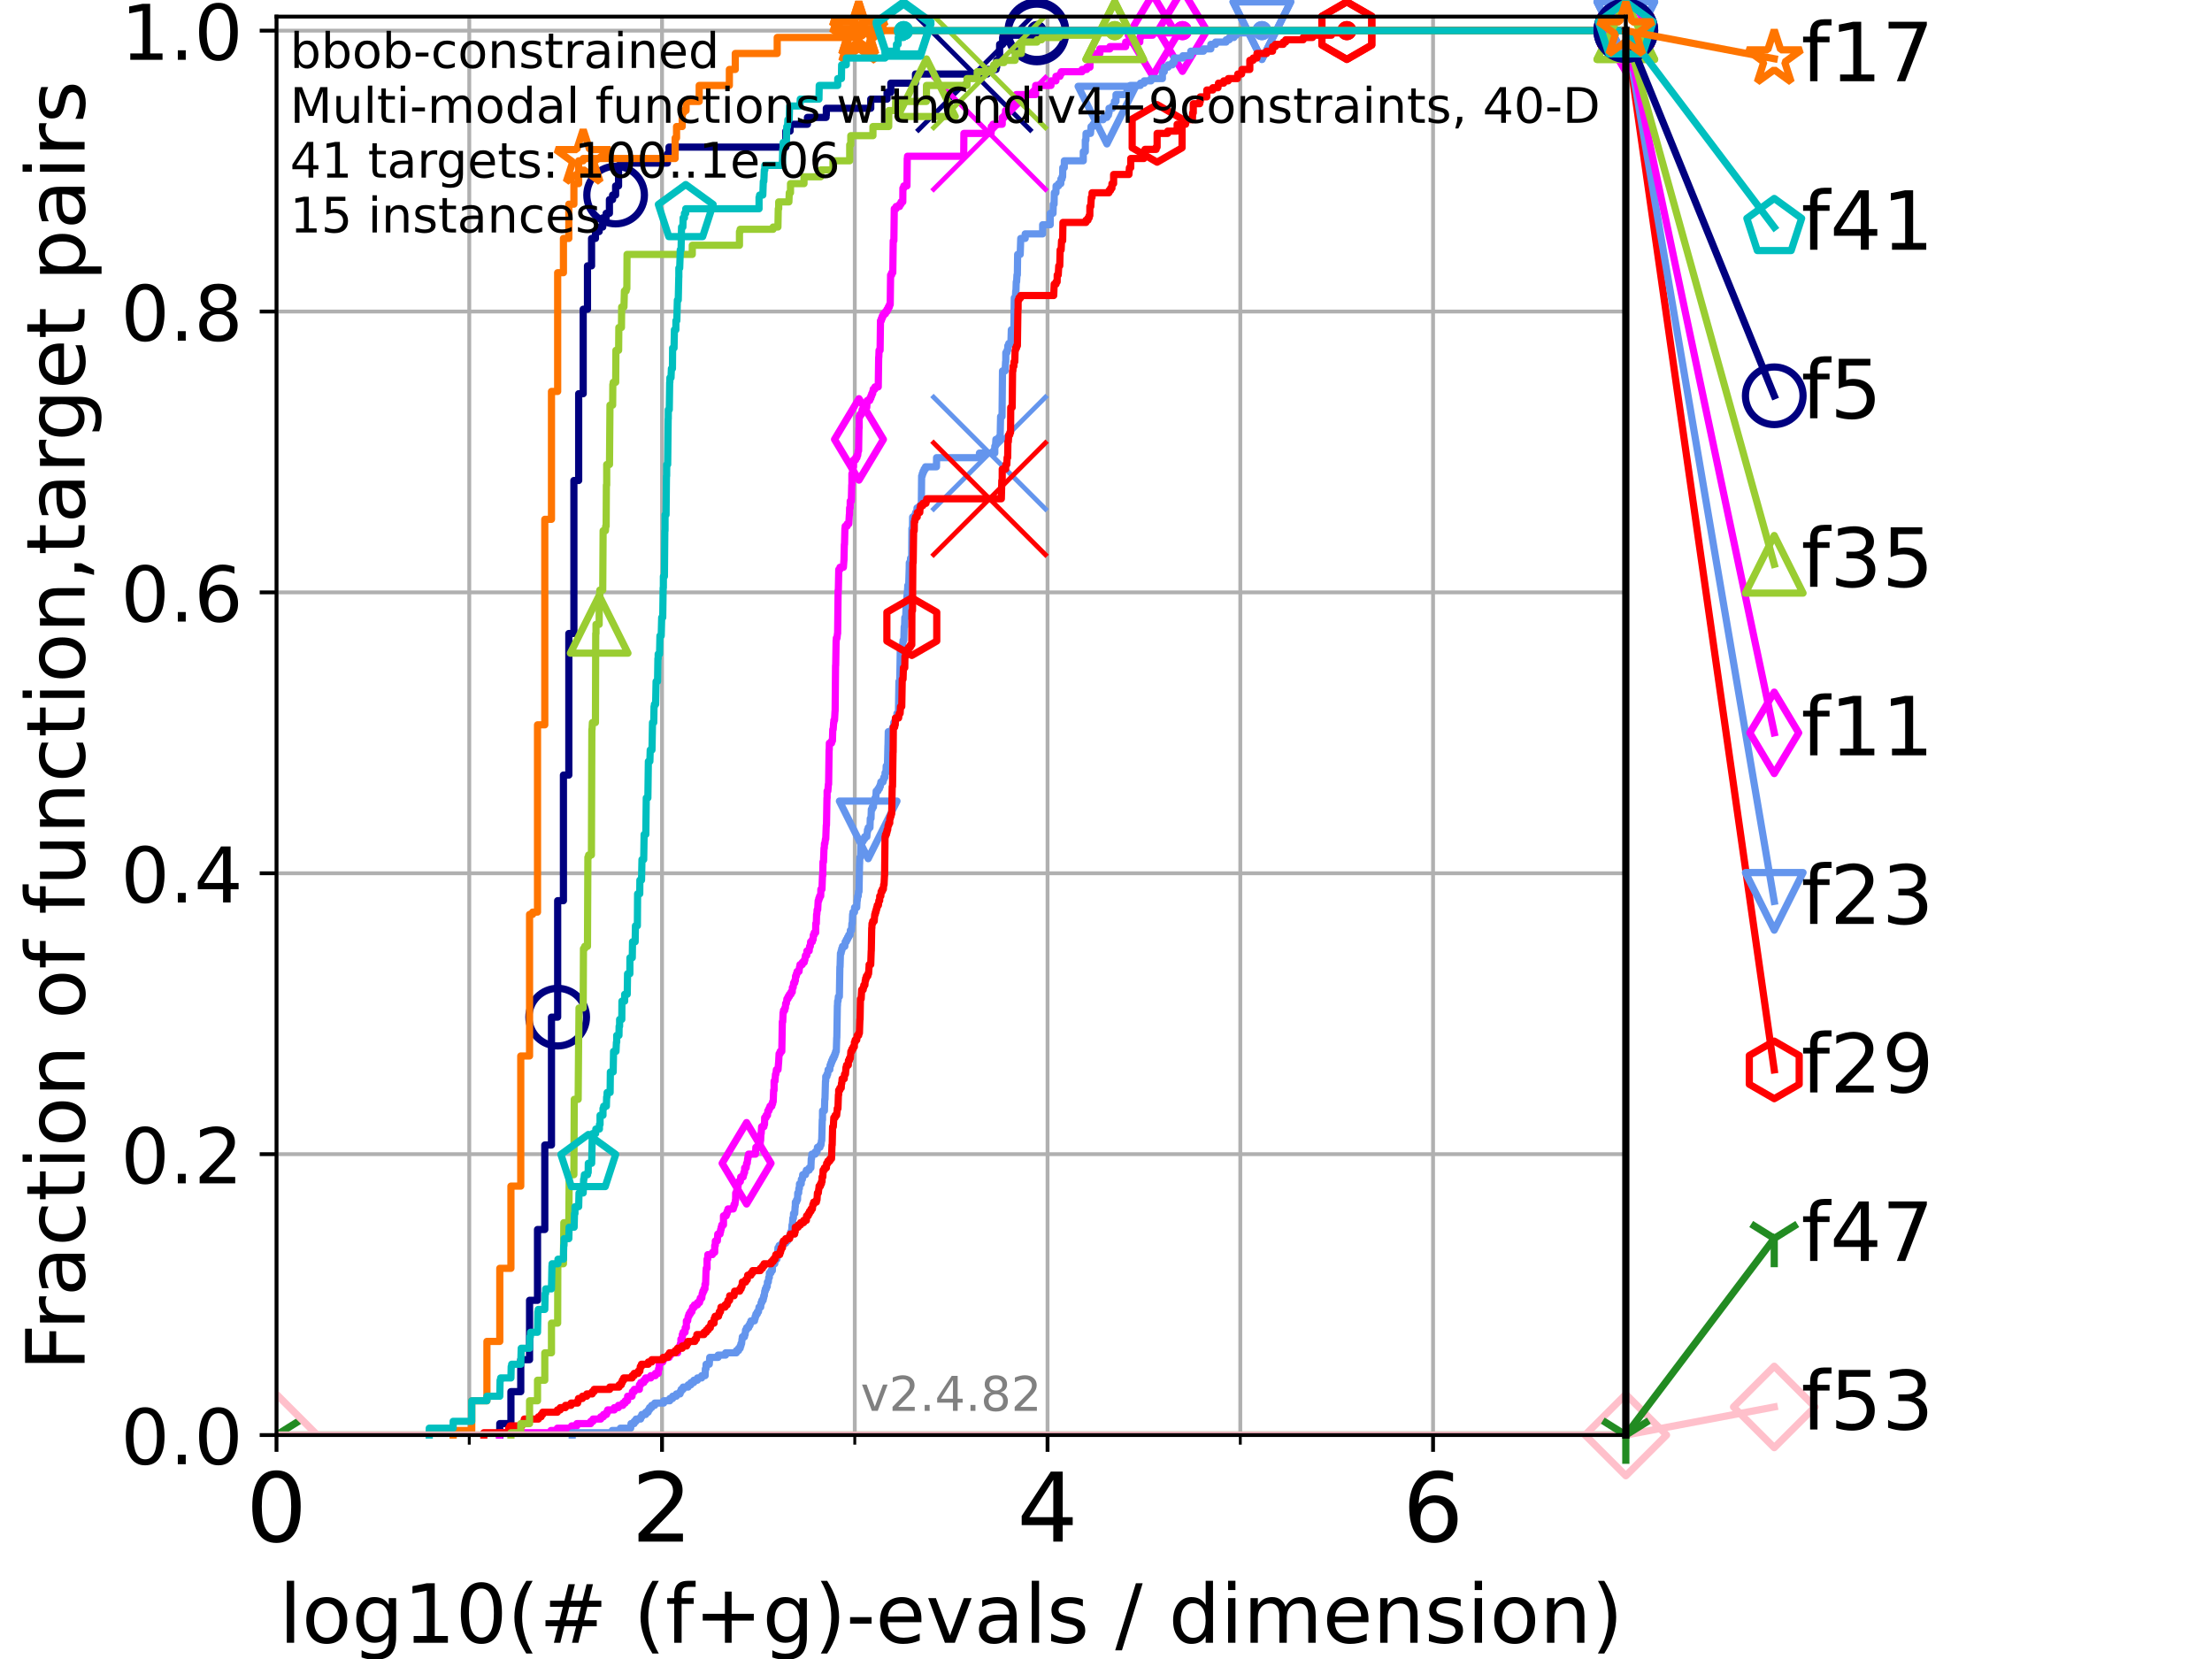 <?xml version="1.0" encoding="utf-8" standalone="no"?>
<!DOCTYPE svg PUBLIC "-//W3C//DTD SVG 1.1//EN"
  "http://www.w3.org/Graphics/SVG/1.1/DTD/svg11.dtd">
<!-- Created with matplotlib (https://matplotlib.org/) -->
<svg height="345.6pt" version="1.1" viewBox="0 0 460.8 345.6" width="460.8pt" xmlns="http://www.w3.org/2000/svg" xmlns:xlink="http://www.w3.org/1999/xlink">
 <defs>
  <style type="text/css">*{stroke-linecap:butt;stroke-linejoin:round;}</style>
 </defs>
 <g id="figure_1">
  <g id="patch_1">
   <path d="M 0 345.6 
L 460.8 345.6 
L 460.8 0 
L 0 0 
z
" style="fill:#ffffff;"/>
  </g>
  <g id="axes_1">
   <g id="patch_2">
    <path d="M 57.6 298.944 
L 338.688 298.944 
L 338.688 3.456 
L 57.6 3.456 
z
" style="fill:#ffffff;"/>
   </g>
   <g id="matplotlib.axis_1">
    <g id="xtick_1">
     <g id="line2d_1">
      <path clip-path="url(#p3ec66efc3c)" d="M 57.6 298.944 
L 57.6 3.456 
" style="fill:none;stroke:#b0b0b0;stroke-linecap:square;stroke-width:0.8;"/>
     </g>
     <g id="line2d_2">
      <defs>
       <path d="M 0 0 
L 0 3.5 
" id="m6d92601f7c" style="stroke:#000000;stroke-width:0.8;"/>
      </defs>
      <g>
       <use style="stroke:#000000;stroke-width:0.8;" x="57.6" xlink:href="#m6d92601f7c" y="298.944"/>
      </g>
     </g>
     <g id="text_1">
      <!-- 0 -->
      <g transform="translate(51.237 321.141)scale(0.2 -0.2)">
       <defs>
        <path d="M 31.781 66.406 
Q 24.172 66.406 20.328 58.906 
Q 16.5 51.422 16.5 36.375 
Q 16.5 21.391 20.328 13.891 
Q 24.172 6.391 31.781 6.391 
Q 39.453 6.391 43.281 13.891 
Q 47.125 21.391 47.125 36.375 
Q 47.125 51.422 43.281 58.906 
Q 39.453 66.406 31.781 66.406 
z
M 31.781 74.219 
Q 44.047 74.219 50.516 64.516 
Q 56.984 54.828 56.984 36.375 
Q 56.984 17.969 50.516 8.266 
Q 44.047 -1.422 31.781 -1.422 
Q 19.531 -1.422 13.062 8.266 
Q 6.594 17.969 6.594 36.375 
Q 6.594 54.828 13.062 64.516 
Q 19.531 74.219 31.781 74.219 
z
" id="DejaVuSans-48"/>
       </defs>
       <use xlink:href="#DejaVuSans-48"/>
      </g>
     </g>
    </g>
    <g id="xtick_2">
     <g id="line2d_3">
      <path clip-path="url(#p3ec66efc3c)" d="M 137.911 298.944 
L 137.911 3.456 
" style="fill:none;stroke:#b0b0b0;stroke-linecap:square;stroke-width:0.8;"/>
     </g>
     <g id="line2d_4">
      <g>
       <use style="stroke:#000000;stroke-width:0.8;" x="137.911" xlink:href="#m6d92601f7c" y="298.944"/>
      </g>
     </g>
     <g id="text_2">
      <!-- 2 -->
      <g transform="translate(131.548 321.141)scale(0.2 -0.2)">
       <defs>
        <path d="M 19.188 8.297 
L 53.609 8.297 
L 53.609 0 
L 7.328 0 
L 7.328 8.297 
Q 12.938 14.109 22.625 23.891 
Q 32.328 33.688 34.812 36.531 
Q 39.547 41.844 41.422 45.531 
Q 43.312 49.219 43.312 52.781 
Q 43.312 58.594 39.234 62.25 
Q 35.156 65.922 28.609 65.922 
Q 23.969 65.922 18.812 64.312 
Q 13.672 62.703 7.812 59.422 
L 7.812 69.391 
Q 13.766 71.781 18.938 73 
Q 24.125 74.219 28.422 74.219 
Q 39.75 74.219 46.484 68.547 
Q 53.219 62.891 53.219 53.422 
Q 53.219 48.922 51.531 44.891 
Q 49.859 40.875 45.406 35.406 
Q 44.188 33.984 37.641 27.219 
Q 31.109 20.453 19.188 8.297 
z
" id="DejaVuSans-50"/>
       </defs>
       <use xlink:href="#DejaVuSans-50"/>
      </g>
     </g>
    </g>
    <g id="xtick_3">
     <g id="line2d_5">
      <path clip-path="url(#p3ec66efc3c)" d="M 218.222 298.944 
L 218.222 3.456 
" style="fill:none;stroke:#b0b0b0;stroke-linecap:square;stroke-width:0.8;"/>
     </g>
     <g id="line2d_6">
      <g>
       <use style="stroke:#000000;stroke-width:0.8;" x="218.222" xlink:href="#m6d92601f7c" y="298.944"/>
      </g>
     </g>
     <g id="text_3">
      <!-- 4 -->
      <g transform="translate(211.859 321.141)scale(0.2 -0.2)">
       <defs>
        <path d="M 37.797 64.312 
L 12.891 25.391 
L 37.797 25.391 
z
M 35.203 72.906 
L 47.609 72.906 
L 47.609 25.391 
L 58.016 25.391 
L 58.016 17.188 
L 47.609 17.188 
L 47.609 0 
L 37.797 0 
L 37.797 17.188 
L 4.891 17.188 
L 4.891 26.703 
z
" id="DejaVuSans-52"/>
       </defs>
       <use xlink:href="#DejaVuSans-52"/>
      </g>
     </g>
    </g>
    <g id="xtick_4">
     <g id="line2d_7">
      <path clip-path="url(#p3ec66efc3c)" d="M 298.533 298.944 
L 298.533 3.456 
" style="fill:none;stroke:#b0b0b0;stroke-linecap:square;stroke-width:0.8;"/>
     </g>
     <g id="line2d_8">
      <g>
       <use style="stroke:#000000;stroke-width:0.8;" x="298.533" xlink:href="#m6d92601f7c" y="298.944"/>
      </g>
     </g>
     <g id="text_4">
      <!-- 6 -->
      <g transform="translate(292.17 321.141)scale(0.2 -0.2)">
       <defs>
        <path d="M 33.016 40.375 
Q 26.375 40.375 22.484 35.828 
Q 18.609 31.297 18.609 23.391 
Q 18.609 15.531 22.484 10.953 
Q 26.375 6.391 33.016 6.391 
Q 39.656 6.391 43.531 10.953 
Q 47.406 15.531 47.406 23.391 
Q 47.406 31.297 43.531 35.828 
Q 39.656 40.375 33.016 40.375 
z
M 52.594 71.297 
L 52.594 62.312 
Q 48.875 64.062 45.094 64.984 
Q 41.312 65.922 37.594 65.922 
Q 27.828 65.922 22.672 59.328 
Q 17.531 52.734 16.797 39.406 
Q 19.672 43.656 24.016 45.922 
Q 28.375 48.188 33.594 48.188 
Q 44.578 48.188 50.953 41.516 
Q 57.328 34.859 57.328 23.391 
Q 57.328 12.156 50.688 5.359 
Q 44.047 -1.422 33.016 -1.422 
Q 20.359 -1.422 13.672 8.266 
Q 6.984 17.969 6.984 36.375 
Q 6.984 53.656 15.188 63.938 
Q 23.391 74.219 37.203 74.219 
Q 40.922 74.219 44.703 73.484 
Q 48.484 72.75 52.594 71.297 
z
" id="DejaVuSans-54"/>
       </defs>
       <use xlink:href="#DejaVuSans-54"/>
      </g>
     </g>
    </g>
    <g id="xtick_5">
     <g id="line2d_9">
      <path clip-path="url(#p3ec66efc3c)" d="M 97.755 298.944 
L 97.755 3.456 
" style="fill:none;stroke:#b0b0b0;stroke-linecap:square;stroke-width:0.8;"/>
     </g>
     <g id="line2d_10">
      <defs>
       <path d="M 0 0 
L 0 2 
" id="m710d278123" style="stroke:#000000;stroke-width:0.6;"/>
      </defs>
      <g>
       <use style="stroke:#000000;stroke-width:0.6;" x="97.755" xlink:href="#m710d278123" y="298.944"/>
      </g>
     </g>
    </g>
    <g id="xtick_6">
     <g id="line2d_11">
      <path clip-path="url(#p3ec66efc3c)" d="M 178.066 298.944 
L 178.066 3.456 
" style="fill:none;stroke:#b0b0b0;stroke-linecap:square;stroke-width:0.8;"/>
     </g>
     <g id="line2d_12">
      <g>
       <use style="stroke:#000000;stroke-width:0.6;" x="178.066" xlink:href="#m710d278123" y="298.944"/>
      </g>
     </g>
    </g>
    <g id="xtick_7">
     <g id="line2d_13">
      <path clip-path="url(#p3ec66efc3c)" d="M 258.377 298.944 
L 258.377 3.456 
" style="fill:none;stroke:#b0b0b0;stroke-linecap:square;stroke-width:0.8;"/>
     </g>
     <g id="line2d_14">
      <g>
       <use style="stroke:#000000;stroke-width:0.6;" x="258.377" xlink:href="#m710d278123" y="298.944"/>
      </g>
     </g>
    </g>
    <g id="xtick_8">
     <g id="line2d_15">
      <path clip-path="url(#p3ec66efc3c)" d="M 338.688 298.944 
L 338.688 3.456 
" style="fill:none;stroke:#b0b0b0;stroke-linecap:square;stroke-width:0.8;"/>
     </g>
     <g id="line2d_16">
      <g>
       <use style="stroke:#000000;stroke-width:0.6;" x="338.688" xlink:href="#m710d278123" y="298.944"/>
      </g>
     </g>
    </g>
    <g id="text_5">
     <!-- log10(# (f+g)-evals / dimension) -->
     <g transform="translate(58.145 342.218)scale(0.17 -0.17)">
      <defs>
       <path d="M 9.422 75.984 
L 18.406 75.984 
L 18.406 0 
L 9.422 0 
z
" id="DejaVuSans-108"/>
       <path d="M 30.609 48.391 
Q 23.391 48.391 19.188 42.75 
Q 14.984 37.109 14.984 27.297 
Q 14.984 17.484 19.156 11.844 
Q 23.344 6.203 30.609 6.203 
Q 37.797 6.203 41.984 11.859 
Q 46.188 17.531 46.188 27.297 
Q 46.188 37.016 41.984 42.703 
Q 37.797 48.391 30.609 48.391 
z
M 30.609 56 
Q 42.328 56 49.016 48.375 
Q 55.719 40.766 55.719 27.297 
Q 55.719 13.875 49.016 6.219 
Q 42.328 -1.422 30.609 -1.422 
Q 18.844 -1.422 12.172 6.219 
Q 5.516 13.875 5.516 27.297 
Q 5.516 40.766 12.172 48.375 
Q 18.844 56 30.609 56 
z
" id="DejaVuSans-111"/>
       <path d="M 45.406 27.984 
Q 45.406 37.75 41.375 43.109 
Q 37.359 48.484 30.078 48.484 
Q 22.859 48.484 18.828 43.109 
Q 14.797 37.75 14.797 27.984 
Q 14.797 18.266 18.828 12.891 
Q 22.859 7.516 30.078 7.516 
Q 37.359 7.516 41.375 12.891 
Q 45.406 18.266 45.406 27.984 
z
M 54.391 6.781 
Q 54.391 -7.172 48.188 -13.984 
Q 42 -20.797 29.203 -20.797 
Q 24.469 -20.797 20.266 -20.094 
Q 16.062 -19.391 12.109 -17.922 
L 12.109 -9.188 
Q 16.062 -11.328 19.922 -12.344 
Q 23.781 -13.375 27.781 -13.375 
Q 36.625 -13.375 41.016 -8.766 
Q 45.406 -4.156 45.406 5.172 
L 45.406 9.625 
Q 42.625 4.781 38.281 2.391 
Q 33.938 0 27.875 0 
Q 17.828 0 11.672 7.656 
Q 5.516 15.328 5.516 27.984 
Q 5.516 40.672 11.672 48.328 
Q 17.828 56 27.875 56 
Q 33.938 56 38.281 53.609 
Q 42.625 51.219 45.406 46.391 
L 45.406 54.688 
L 54.391 54.688 
z
" id="DejaVuSans-103"/>
       <path d="M 12.406 8.297 
L 28.516 8.297 
L 28.516 63.922 
L 10.984 60.406 
L 10.984 69.391 
L 28.422 72.906 
L 38.281 72.906 
L 38.281 8.297 
L 54.391 8.297 
L 54.391 0 
L 12.406 0 
z
" id="DejaVuSans-49"/>
       <path d="M 31 75.875 
Q 24.469 64.656 21.281 53.656 
Q 18.109 42.672 18.109 31.391 
Q 18.109 20.125 21.312 9.062 
Q 24.516 -2 31 -13.188 
L 23.188 -13.188 
Q 15.875 -1.703 12.234 9.375 
Q 8.594 20.453 8.594 31.391 
Q 8.594 42.281 12.203 53.312 
Q 15.828 64.359 23.188 75.875 
z
" id="DejaVuSans-40"/>
       <path d="M 51.125 44 
L 36.922 44 
L 32.812 27.688 
L 47.125 27.688 
z
M 43.797 71.781 
L 38.719 51.516 
L 52.984 51.516 
L 58.109 71.781 
L 65.922 71.781 
L 60.891 51.516 
L 76.125 51.516 
L 76.125 44 
L 58.984 44 
L 54.984 27.688 
L 70.516 27.688 
L 70.516 20.219 
L 53.078 20.219 
L 48 0 
L 40.188 0 
L 45.219 20.219 
L 30.906 20.219 
L 25.875 0 
L 18.016 0 
L 23.094 20.219 
L 7.719 20.219 
L 7.719 27.688 
L 24.906 27.688 
L 29 44 
L 13.281 44 
L 13.281 51.516 
L 30.906 51.516 
L 35.891 71.781 
z
" id="DejaVuSans-35"/>
       <path id="DejaVuSans-32"/>
       <path d="M 37.109 75.984 
L 37.109 68.5 
L 28.516 68.5 
Q 23.688 68.5 21.797 66.547 
Q 19.922 64.594 19.922 59.516 
L 19.922 54.688 
L 34.719 54.688 
L 34.719 47.703 
L 19.922 47.703 
L 19.922 0 
L 10.891 0 
L 10.891 47.703 
L 2.297 47.703 
L 2.297 54.688 
L 10.891 54.688 
L 10.891 58.5 
Q 10.891 67.625 15.141 71.797 
Q 19.391 75.984 28.609 75.984 
z
" id="DejaVuSans-102"/>
       <path d="M 46 62.703 
L 46 35.5 
L 73.188 35.5 
L 73.188 27.203 
L 46 27.203 
L 46 0 
L 37.797 0 
L 37.797 27.203 
L 10.594 27.203 
L 10.594 35.5 
L 37.797 35.5 
L 37.797 62.703 
z
" id="DejaVuSans-43"/>
       <path d="M 8.016 75.875 
L 15.828 75.875 
Q 23.141 64.359 26.781 53.312 
Q 30.422 42.281 30.422 31.391 
Q 30.422 20.453 26.781 9.375 
Q 23.141 -1.703 15.828 -13.188 
L 8.016 -13.188 
Q 14.5 -2 17.703 9.062 
Q 20.906 20.125 20.906 31.391 
Q 20.906 42.672 17.703 53.656 
Q 14.5 64.656 8.016 75.875 
z
" id="DejaVuSans-41"/>
       <path d="M 4.891 31.391 
L 31.203 31.391 
L 31.203 23.391 
L 4.891 23.391 
z
" id="DejaVuSans-45"/>
       <path d="M 56.203 29.594 
L 56.203 25.203 
L 14.891 25.203 
Q 15.484 15.922 20.484 11.062 
Q 25.484 6.203 34.422 6.203 
Q 39.594 6.203 44.453 7.469 
Q 49.312 8.734 54.109 11.281 
L 54.109 2.781 
Q 49.266 0.734 44.188 -0.344 
Q 39.109 -1.422 33.891 -1.422 
Q 20.797 -1.422 13.156 6.188 
Q 5.516 13.812 5.516 26.812 
Q 5.516 40.234 12.766 48.109 
Q 20.016 56 32.328 56 
Q 43.359 56 49.781 48.891 
Q 56.203 41.797 56.203 29.594 
z
M 47.219 32.234 
Q 47.125 39.594 43.094 43.984 
Q 39.062 48.391 32.422 48.391 
Q 24.906 48.391 20.391 44.141 
Q 15.875 39.891 15.188 32.172 
z
" id="DejaVuSans-101"/>
       <path d="M 2.984 54.688 
L 12.5 54.688 
L 29.594 8.797 
L 46.688 54.688 
L 56.203 54.688 
L 35.688 0 
L 23.484 0 
z
" id="DejaVuSans-118"/>
       <path d="M 34.281 27.484 
Q 23.391 27.484 19.188 25 
Q 14.984 22.516 14.984 16.5 
Q 14.984 11.719 18.141 8.906 
Q 21.297 6.109 26.703 6.109 
Q 34.188 6.109 38.703 11.406 
Q 43.219 16.703 43.219 25.484 
L 43.219 27.484 
z
M 52.203 31.203 
L 52.203 0 
L 43.219 0 
L 43.219 8.297 
Q 40.141 3.328 35.547 0.953 
Q 30.953 -1.422 24.312 -1.422 
Q 15.922 -1.422 10.953 3.297 
Q 6 8.016 6 15.922 
Q 6 25.141 12.172 29.828 
Q 18.359 34.516 30.609 34.516 
L 43.219 34.516 
L 43.219 35.406 
Q 43.219 41.609 39.141 45 
Q 35.062 48.391 27.688 48.391 
Q 23 48.391 18.547 47.266 
Q 14.109 46.141 10.016 43.891 
L 10.016 52.203 
Q 14.938 54.109 19.578 55.047 
Q 24.219 56 28.609 56 
Q 40.484 56 46.344 49.844 
Q 52.203 43.703 52.203 31.203 
z
" id="DejaVuSans-97"/>
       <path d="M 44.281 53.078 
L 44.281 44.578 
Q 40.484 46.531 36.375 47.5 
Q 32.281 48.484 27.875 48.484 
Q 21.188 48.484 17.844 46.438 
Q 14.5 44.391 14.5 40.281 
Q 14.5 37.156 16.891 35.375 
Q 19.281 33.594 26.516 31.984 
L 29.594 31.297 
Q 39.156 29.25 43.188 25.516 
Q 47.219 21.781 47.219 15.094 
Q 47.219 7.469 41.188 3.016 
Q 35.156 -1.422 24.609 -1.422 
Q 20.219 -1.422 15.453 -0.562 
Q 10.688 0.297 5.422 2 
L 5.422 11.281 
Q 10.406 8.688 15.234 7.391 
Q 20.062 6.109 24.812 6.109 
Q 31.156 6.109 34.562 8.281 
Q 37.984 10.453 37.984 14.406 
Q 37.984 18.062 35.516 20.016 
Q 33.062 21.969 24.703 23.781 
L 21.578 24.516 
Q 13.234 26.266 9.516 29.906 
Q 5.812 33.547 5.812 39.891 
Q 5.812 47.609 11.281 51.797 
Q 16.75 56 26.812 56 
Q 31.781 56 36.172 55.266 
Q 40.578 54.547 44.281 53.078 
z
" id="DejaVuSans-115"/>
       <path d="M 25.391 72.906 
L 33.688 72.906 
L 8.297 -9.281 
L 0 -9.281 
z
" id="DejaVuSans-47"/>
       <path d="M 45.406 46.391 
L 45.406 75.984 
L 54.391 75.984 
L 54.391 0 
L 45.406 0 
L 45.406 8.203 
Q 42.578 3.328 38.25 0.953 
Q 33.938 -1.422 27.875 -1.422 
Q 17.969 -1.422 11.734 6.484 
Q 5.516 14.406 5.516 27.297 
Q 5.516 40.188 11.734 48.094 
Q 17.969 56 27.875 56 
Q 33.938 56 38.25 53.625 
Q 42.578 51.266 45.406 46.391 
z
M 14.797 27.297 
Q 14.797 17.391 18.875 11.75 
Q 22.953 6.109 30.078 6.109 
Q 37.203 6.109 41.297 11.75 
Q 45.406 17.391 45.406 27.297 
Q 45.406 37.203 41.297 42.844 
Q 37.203 48.484 30.078 48.484 
Q 22.953 48.484 18.875 42.844 
Q 14.797 37.203 14.797 27.297 
z
" id="DejaVuSans-100"/>
       <path d="M 9.422 54.688 
L 18.406 54.688 
L 18.406 0 
L 9.422 0 
z
M 9.422 75.984 
L 18.406 75.984 
L 18.406 64.594 
L 9.422 64.594 
z
" id="DejaVuSans-105"/>
       <path d="M 52 44.188 
Q 55.375 50.25 60.062 53.125 
Q 64.75 56 71.094 56 
Q 79.641 56 84.281 50.016 
Q 88.922 44.047 88.922 33.016 
L 88.922 0 
L 79.891 0 
L 79.891 32.719 
Q 79.891 40.578 77.094 44.375 
Q 74.312 48.188 68.609 48.188 
Q 61.625 48.188 57.562 43.547 
Q 53.516 38.922 53.516 30.906 
L 53.516 0 
L 44.484 0 
L 44.484 32.719 
Q 44.484 40.625 41.703 44.406 
Q 38.922 48.188 33.109 48.188 
Q 26.219 48.188 22.156 43.531 
Q 18.109 38.875 18.109 30.906 
L 18.109 0 
L 9.078 0 
L 9.078 54.688 
L 18.109 54.688 
L 18.109 46.188 
Q 21.188 51.219 25.484 53.609 
Q 29.781 56 35.688 56 
Q 41.656 56 45.828 52.969 
Q 50 49.953 52 44.188 
z
" id="DejaVuSans-109"/>
       <path d="M 54.891 33.016 
L 54.891 0 
L 45.906 0 
L 45.906 32.719 
Q 45.906 40.484 42.875 44.328 
Q 39.844 48.188 33.797 48.188 
Q 26.516 48.188 22.312 43.547 
Q 18.109 38.922 18.109 30.906 
L 18.109 0 
L 9.078 0 
L 9.078 54.688 
L 18.109 54.688 
L 18.109 46.188 
Q 21.344 51.125 25.703 53.562 
Q 30.078 56 35.797 56 
Q 45.219 56 50.047 50.172 
Q 54.891 44.344 54.891 33.016 
z
" id="DejaVuSans-110"/>
      </defs>
      <use xlink:href="#DejaVuSans-108"/>
      <use x="27.783" xlink:href="#DejaVuSans-111"/>
      <use x="88.965" xlink:href="#DejaVuSans-103"/>
      <use x="152.441" xlink:href="#DejaVuSans-49"/>
      <use x="216.064" xlink:href="#DejaVuSans-48"/>
      <use x="279.688" xlink:href="#DejaVuSans-40"/>
      <use x="318.701" xlink:href="#DejaVuSans-35"/>
      <use x="402.49" xlink:href="#DejaVuSans-32"/>
      <use x="434.277" xlink:href="#DejaVuSans-40"/>
      <use x="473.291" xlink:href="#DejaVuSans-102"/>
      <use x="508.496" xlink:href="#DejaVuSans-43"/>
      <use x="592.285" xlink:href="#DejaVuSans-103"/>
      <use x="655.762" xlink:href="#DejaVuSans-41"/>
      <use x="694.775" xlink:href="#DejaVuSans-45"/>
      <use x="730.859" xlink:href="#DejaVuSans-101"/>
      <use x="792.383" xlink:href="#DejaVuSans-118"/>
      <use x="851.562" xlink:href="#DejaVuSans-97"/>
      <use x="912.842" xlink:href="#DejaVuSans-108"/>
      <use x="940.625" xlink:href="#DejaVuSans-115"/>
      <use x="992.725" xlink:href="#DejaVuSans-32"/>
      <use x="1024.512" xlink:href="#DejaVuSans-47"/>
      <use x="1058.203" xlink:href="#DejaVuSans-32"/>
      <use x="1089.99" xlink:href="#DejaVuSans-100"/>
      <use x="1153.467" xlink:href="#DejaVuSans-105"/>
      <use x="1181.25" xlink:href="#DejaVuSans-109"/>
      <use x="1278.662" xlink:href="#DejaVuSans-101"/>
      <use x="1340.186" xlink:href="#DejaVuSans-110"/>
      <use x="1403.564" xlink:href="#DejaVuSans-115"/>
      <use x="1455.664" xlink:href="#DejaVuSans-105"/>
      <use x="1483.447" xlink:href="#DejaVuSans-111"/>
      <use x="1544.629" xlink:href="#DejaVuSans-110"/>
      <use x="1608.008" xlink:href="#DejaVuSans-41"/>
     </g>
    </g>
   </g>
   <g id="matplotlib.axis_2">
    <g id="ytick_1">
     <g id="line2d_17">
      <path clip-path="url(#p3ec66efc3c)" d="M 57.6 298.944 
L 338.688 298.944 
" style="fill:none;stroke:#b0b0b0;stroke-linecap:square;stroke-width:0.8;"/>
     </g>
     <g id="line2d_18">
      <defs>
       <path d="M 0 0 
L -3.5 0 
" id="mae9be5d2a0" style="stroke:#000000;stroke-width:0.8;"/>
      </defs>
      <g>
       <use style="stroke:#000000;stroke-width:0.8;" x="57.6" xlink:href="#mae9be5d2a0" y="298.944"/>
      </g>
     </g>
     <g id="text_6">
      <!-- 0.0 -->
      <g transform="translate(25.155 305.023)scale(0.16 -0.16)">
       <defs>
        <path d="M 10.688 12.406 
L 21 12.406 
L 21 0 
L 10.688 0 
z
" id="DejaVuSans-46"/>
       </defs>
       <use xlink:href="#DejaVuSans-48"/>
       <use x="63.623" xlink:href="#DejaVuSans-46"/>
       <use x="95.41" xlink:href="#DejaVuSans-48"/>
      </g>
     </g>
    </g>
    <g id="ytick_2">
     <g id="line2d_19">
      <path clip-path="url(#p3ec66efc3c)" d="M 57.6 240.432 
L 338.688 240.432 
" style="fill:none;stroke:#b0b0b0;stroke-linecap:square;stroke-width:0.8;"/>
     </g>
     <g id="line2d_20">
      <g>
       <use style="stroke:#000000;stroke-width:0.8;" x="57.6" xlink:href="#mae9be5d2a0" y="240.432"/>
      </g>
     </g>
     <g id="text_7">
      <!-- 0.2 -->
      <g transform="translate(25.155 246.51)scale(0.16 -0.16)">
       <use xlink:href="#DejaVuSans-48"/>
       <use x="63.623" xlink:href="#DejaVuSans-46"/>
       <use x="95.41" xlink:href="#DejaVuSans-50"/>
      </g>
     </g>
    </g>
    <g id="ytick_3">
     <g id="line2d_21">
      <path clip-path="url(#p3ec66efc3c)" d="M 57.6 181.919 
L 338.688 181.919 
" style="fill:none;stroke:#b0b0b0;stroke-linecap:square;stroke-width:0.8;"/>
     </g>
     <g id="line2d_22">
      <g>
       <use style="stroke:#000000;stroke-width:0.8;" x="57.6" xlink:href="#mae9be5d2a0" y="181.919"/>
      </g>
     </g>
     <g id="text_8">
      <!-- 0.4 -->
      <g transform="translate(25.155 187.998)scale(0.16 -0.16)">
       <use xlink:href="#DejaVuSans-48"/>
       <use x="63.623" xlink:href="#DejaVuSans-46"/>
       <use x="95.41" xlink:href="#DejaVuSans-52"/>
      </g>
     </g>
    </g>
    <g id="ytick_4">
     <g id="line2d_23">
      <path clip-path="url(#p3ec66efc3c)" d="M 57.6 123.407 
L 338.688 123.407 
" style="fill:none;stroke:#b0b0b0;stroke-linecap:square;stroke-width:0.8;"/>
     </g>
     <g id="line2d_24">
      <g>
       <use style="stroke:#000000;stroke-width:0.8;" x="57.6" xlink:href="#mae9be5d2a0" y="123.407"/>
      </g>
     </g>
     <g id="text_9">
      <!-- 0.6 -->
      <g transform="translate(25.155 129.485)scale(0.16 -0.16)">
       <use xlink:href="#DejaVuSans-48"/>
       <use x="63.623" xlink:href="#DejaVuSans-46"/>
       <use x="95.41" xlink:href="#DejaVuSans-54"/>
      </g>
     </g>
    </g>
    <g id="ytick_5">
     <g id="line2d_25">
      <path clip-path="url(#p3ec66efc3c)" d="M 57.6 64.894 
L 338.688 64.894 
" style="fill:none;stroke:#b0b0b0;stroke-linecap:square;stroke-width:0.8;"/>
     </g>
     <g id="line2d_26">
      <g>
       <use style="stroke:#000000;stroke-width:0.8;" x="57.6" xlink:href="#mae9be5d2a0" y="64.894"/>
      </g>
     </g>
     <g id="text_10">
      <!-- 0.8 -->
      <g transform="translate(25.155 70.973)scale(0.16 -0.16)">
       <defs>
        <path d="M 31.781 34.625 
Q 24.75 34.625 20.719 30.859 
Q 16.703 27.094 16.703 20.516 
Q 16.703 13.922 20.719 10.156 
Q 24.75 6.391 31.781 6.391 
Q 38.812 6.391 42.859 10.172 
Q 46.922 13.969 46.922 20.516 
Q 46.922 27.094 42.891 30.859 
Q 38.875 34.625 31.781 34.625 
z
M 21.922 38.812 
Q 15.578 40.375 12.031 44.719 
Q 8.5 49.078 8.5 55.328 
Q 8.5 64.062 14.719 69.141 
Q 20.953 74.219 31.781 74.219 
Q 42.672 74.219 48.875 69.141 
Q 55.078 64.062 55.078 55.328 
Q 55.078 49.078 51.531 44.719 
Q 48 40.375 41.703 38.812 
Q 48.828 37.156 52.797 32.312 
Q 56.781 27.484 56.781 20.516 
Q 56.781 9.906 50.312 4.234 
Q 43.844 -1.422 31.781 -1.422 
Q 19.734 -1.422 13.25 4.234 
Q 6.781 9.906 6.781 20.516 
Q 6.781 27.484 10.781 32.312 
Q 14.797 37.156 21.922 38.812 
z
M 18.312 54.391 
Q 18.312 48.734 21.844 45.562 
Q 25.391 42.391 31.781 42.391 
Q 38.141 42.391 41.719 45.562 
Q 45.312 48.734 45.312 54.391 
Q 45.312 60.062 41.719 63.234 
Q 38.141 66.406 31.781 66.406 
Q 25.391 66.406 21.844 63.234 
Q 18.312 60.062 18.312 54.391 
z
" id="DejaVuSans-56"/>
       </defs>
       <use xlink:href="#DejaVuSans-48"/>
       <use x="63.623" xlink:href="#DejaVuSans-46"/>
       <use x="95.41" xlink:href="#DejaVuSans-56"/>
      </g>
     </g>
    </g>
    <g id="ytick_6">
     <g id="line2d_27">
      <path clip-path="url(#p3ec66efc3c)" d="M 57.6 6.382 
L 338.688 6.382 
" style="fill:none;stroke:#b0b0b0;stroke-linecap:square;stroke-width:0.8;"/>
     </g>
     <g id="line2d_28">
      <g>
       <use style="stroke:#000000;stroke-width:0.8;" x="57.6" xlink:href="#mae9be5d2a0" y="6.382"/>
      </g>
     </g>
     <g id="text_11">
      <!-- 1.0 -->
      <g transform="translate(25.155 12.46)scale(0.16 -0.16)">
       <use xlink:href="#DejaVuSans-49"/>
       <use x="63.623" xlink:href="#DejaVuSans-46"/>
       <use x="95.41" xlink:href="#DejaVuSans-48"/>
      </g>
     </g>
    </g>
    <g id="text_12">
     <!-- Fraction of function,target pairs -->
     <g transform="translate(17.62 285.585)rotate(-90)scale(0.17 -0.17)">
      <defs>
       <path d="M 9.812 72.906 
L 51.703 72.906 
L 51.703 64.594 
L 19.672 64.594 
L 19.672 43.109 
L 48.578 43.109 
L 48.578 34.812 
L 19.672 34.812 
L 19.672 0 
L 9.812 0 
z
" id="DejaVuSans-70"/>
       <path d="M 41.109 46.297 
Q 39.594 47.172 37.812 47.578 
Q 36.031 48 33.891 48 
Q 26.266 48 22.188 43.047 
Q 18.109 38.094 18.109 28.812 
L 18.109 0 
L 9.078 0 
L 9.078 54.688 
L 18.109 54.688 
L 18.109 46.188 
Q 20.953 51.172 25.484 53.578 
Q 30.031 56 36.531 56 
Q 37.453 56 38.578 55.875 
Q 39.703 55.766 41.062 55.516 
z
" id="DejaVuSans-114"/>
       <path d="M 48.781 52.594 
L 48.781 44.188 
Q 44.969 46.297 41.141 47.344 
Q 37.312 48.391 33.406 48.391 
Q 24.656 48.391 19.812 42.844 
Q 14.984 37.312 14.984 27.297 
Q 14.984 17.281 19.812 11.734 
Q 24.656 6.203 33.406 6.203 
Q 37.312 6.203 41.141 7.25 
Q 44.969 8.297 48.781 10.406 
L 48.781 2.094 
Q 45.016 0.344 40.984 -0.531 
Q 36.969 -1.422 32.422 -1.422 
Q 20.062 -1.422 12.781 6.344 
Q 5.516 14.109 5.516 27.297 
Q 5.516 40.672 12.859 48.328 
Q 20.219 56 33.016 56 
Q 37.156 56 41.109 55.141 
Q 45.062 54.297 48.781 52.594 
z
" id="DejaVuSans-99"/>
       <path d="M 18.312 70.219 
L 18.312 54.688 
L 36.812 54.688 
L 36.812 47.703 
L 18.312 47.703 
L 18.312 18.016 
Q 18.312 11.328 20.141 9.422 
Q 21.969 7.516 27.594 7.516 
L 36.812 7.516 
L 36.812 0 
L 27.594 0 
Q 17.188 0 13.234 3.875 
Q 9.281 7.766 9.281 18.016 
L 9.281 47.703 
L 2.688 47.703 
L 2.688 54.688 
L 9.281 54.688 
L 9.281 70.219 
z
" id="DejaVuSans-116"/>
       <path d="M 8.5 21.578 
L 8.5 54.688 
L 17.484 54.688 
L 17.484 21.922 
Q 17.484 14.156 20.5 10.266 
Q 23.531 6.391 29.594 6.391 
Q 36.859 6.391 41.078 11.031 
Q 45.312 15.672 45.312 23.688 
L 45.312 54.688 
L 54.297 54.688 
L 54.297 0 
L 45.312 0 
L 45.312 8.406 
Q 42.047 3.422 37.719 1 
Q 33.406 -1.422 27.688 -1.422 
Q 18.266 -1.422 13.375 4.438 
Q 8.5 10.297 8.5 21.578 
z
M 31.109 56 
z
" id="DejaVuSans-117"/>
       <path d="M 11.719 12.406 
L 22.016 12.406 
L 22.016 4 
L 14.016 -11.625 
L 7.719 -11.625 
L 11.719 4 
z
" id="DejaVuSans-44"/>
       <path d="M 18.109 8.203 
L 18.109 -20.797 
L 9.078 -20.797 
L 9.078 54.688 
L 18.109 54.688 
L 18.109 46.391 
Q 20.953 51.266 25.266 53.625 
Q 29.594 56 35.594 56 
Q 45.562 56 51.781 48.094 
Q 58.016 40.188 58.016 27.297 
Q 58.016 14.406 51.781 6.484 
Q 45.562 -1.422 35.594 -1.422 
Q 29.594 -1.422 25.266 0.953 
Q 20.953 3.328 18.109 8.203 
z
M 48.688 27.297 
Q 48.688 37.203 44.609 42.844 
Q 40.531 48.484 33.406 48.484 
Q 26.266 48.484 22.188 42.844 
Q 18.109 37.203 18.109 27.297 
Q 18.109 17.391 22.188 11.75 
Q 26.266 6.109 33.406 6.109 
Q 40.531 6.109 44.609 11.75 
Q 48.688 17.391 48.688 27.297 
z
" id="DejaVuSans-112"/>
      </defs>
      <use xlink:href="#DejaVuSans-70"/>
      <use x="50.27" xlink:href="#DejaVuSans-114"/>
      <use x="91.383" xlink:href="#DejaVuSans-97"/>
      <use x="152.662" xlink:href="#DejaVuSans-99"/>
      <use x="207.643" xlink:href="#DejaVuSans-116"/>
      <use x="246.852" xlink:href="#DejaVuSans-105"/>
      <use x="274.635" xlink:href="#DejaVuSans-111"/>
      <use x="335.816" xlink:href="#DejaVuSans-110"/>
      <use x="399.195" xlink:href="#DejaVuSans-32"/>
      <use x="430.982" xlink:href="#DejaVuSans-111"/>
      <use x="492.164" xlink:href="#DejaVuSans-102"/>
      <use x="527.369" xlink:href="#DejaVuSans-32"/>
      <use x="559.156" xlink:href="#DejaVuSans-102"/>
      <use x="594.361" xlink:href="#DejaVuSans-117"/>
      <use x="657.74" xlink:href="#DejaVuSans-110"/>
      <use x="721.119" xlink:href="#DejaVuSans-99"/>
      <use x="776.1" xlink:href="#DejaVuSans-116"/>
      <use x="815.309" xlink:href="#DejaVuSans-105"/>
      <use x="843.092" xlink:href="#DejaVuSans-111"/>
      <use x="904.273" xlink:href="#DejaVuSans-110"/>
      <use x="967.652" xlink:href="#DejaVuSans-44"/>
      <use x="999.439" xlink:href="#DejaVuSans-116"/>
      <use x="1038.648" xlink:href="#DejaVuSans-97"/>
      <use x="1099.928" xlink:href="#DejaVuSans-114"/>
      <use x="1139.291" xlink:href="#DejaVuSans-103"/>
      <use x="1202.768" xlink:href="#DejaVuSans-101"/>
      <use x="1264.291" xlink:href="#DejaVuSans-116"/>
      <use x="1303.5" xlink:href="#DejaVuSans-32"/>
      <use x="1335.287" xlink:href="#DejaVuSans-112"/>
      <use x="1398.764" xlink:href="#DejaVuSans-97"/>
      <use x="1460.043" xlink:href="#DejaVuSans-105"/>
      <use x="1487.826" xlink:href="#DejaVuSans-114"/>
      <use x="1528.939" xlink:href="#DejaVuSans-115"/>
     </g>
    </g>
   </g>
   <g id="line2d_29">
    <defs>
     <path d="M 0 1.5 
C 0.398 1.5 0.779 1.342 1.061 1.061 
C 1.342 0.779 1.5 0.398 1.5 0 
C 1.5 -0.398 1.342 -0.779 1.061 -1.061 
C 0.779 -1.342 0.398 -1.5 0 -1.5 
C -0.398 -1.5 -0.779 -1.342 -1.061 -1.061 
C -1.342 -0.779 -1.5 -0.398 -1.5 0 
C -1.5 0.398 -1.342 0.779 -1.061 1.061 
C -0.779 1.342 -0.398 1.5 0 1.5 
z
" id="m2250ce7000" style="stroke:#000080;"/>
    </defs>
    <g>
     <use style="fill:#000080;stroke:#000080;" x="215.998" xlink:href="#m2250ce7000" y="6.382"/>
     <use style="fill:#000080;stroke:#000080;" x="215.998" xlink:href="#m2250ce7000" y="6.382"/>
    </g>
   </g>
   <g id="line2d_30">
    <path d="M 104.115 298.944 
L 104.115 296.565 
L 106.436 296.565 
L 106.436 289.905 
L 108.484 289.905 
L 108.484 283.246 
L 110.317 283.246 
L 110.317 270.877 
L 111.975 270.877 
L 111.975 256.13 
L 113.489 256.13 
L 113.489 238.529 
L 114.882 238.529 
L 114.882 211.889 
L 116.172 211.889 
L 116.172 187.628 
L 117.373 187.628 
L 117.373 161.463 
L 118.497 161.463 
L 118.497 131.969 
L 119.553 131.969 
L 119.553 100.097 
L 120.548 100.097 
L 120.548 82.02 
L 121.49 82.02 
L 121.49 64.418 
L 122.383 64.418 
L 122.383 55.38 
L 123.233 55.38 
L 123.233 49.671 
L 124.043 49.671 
L 124.043 48.244 
L 124.818 48.244 
L 124.818 47.293 
L 125.559 47.293 
L 125.559 45.39 
L 126.27 45.39 
L 126.27 44.439 
L 126.954 44.439 
L 126.954 41.584 
L 127.611 41.584 
L 127.611 40.633 
L 128.245 40.633 
L 128.245 38.73 
L 128.856 38.73 
L 128.856 34.449 
L 129.447 34.449 
L 129.447 33.973 
L 139.034 33.973 
L 139.034 32.07 
L 139.366 32.07 
L 139.366 30.643 
L 163.701 30.643 
L 163.701 27.313 
L 164.587 27.313 
L 164.587 25.886 
L 168.207 25.886 
L 168.207 24.459 
L 172.089 24.459 
L 172.089 23.983 
L 172.139 23.983 
L 172.139 22.556 
L 181.393 22.556 
L 181.393 20.653 
L 184.789 20.653 
L 184.789 19.226 
L 185.578 19.226 
L 185.578 17.323 
L 190.712 17.323 
L 190.712 15.42 
L 205.66 15.42 
L 205.66 14.469 
L 207.5 14.469 
L 207.5 13.993 
L 207.63 13.993 
L 207.63 12.566 
L 208.239 12.566 
L 208.239 9.236 
L 208.861 9.236 
L 208.861 7.809 
L 208.945 7.809 
L 208.945 7.333 
L 215.128 7.333 
L 215.128 6.857 
L 215.998 6.857 
L 215.998 6.382 
L 338.688 6.382 
" style="fill:none;stroke:#000080;stroke-linecap:square;stroke-width:1.5;"/>
   </g>
   <g id="line2d_31">
    <defs>
     <path d="M 0 6 
C 1.591 6 3.117 5.368 4.243 4.243 
C 5.368 3.117 6 1.591 6 0 
C 6 -1.591 5.368 -3.117 4.243 -4.243 
C 3.117 -5.368 1.591 -6 0 -6 
C -1.591 -6 -3.117 -5.368 -4.243 -4.243 
C -5.368 -3.117 -6 -1.591 -6 0 
C -6 1.591 -5.368 3.117 -4.243 4.243 
C -3.117 5.368 -1.591 6 0 6 
z
" id="m9b860c57e2" style="stroke:#000080;stroke-width:1.5;"/>
    </defs>
    <g>
     <use style="fill-opacity:0;stroke:#000080;stroke-width:1.5;" x="116.172" xlink:href="#m9b860c57e2" y="211.889"/>
     <use style="fill-opacity:0;stroke:#000080;stroke-width:1.5;" x="128.245" xlink:href="#m9b860c57e2" y="40.633"/>
     <use style="fill-opacity:0;stroke:#000080;stroke-width:1.5;" x="215.998" xlink:href="#m9b860c57e2" y="6.857"/>
     <use style="fill-opacity:0;stroke:#000080;stroke-width:1.5;" x="215.998" xlink:href="#m9b860c57e2" y="6.382"/>
     <use style="fill-opacity:0;stroke:#000080;stroke-width:1.5;" x="338.688" xlink:href="#m9b860c57e2" y="6.382"/>
    </g>
   </g>
   <g id="line2d_32">
    <path style="fill:none;stroke:#000080;stroke-linecap:square;stroke-width:1.5;"/>
    <g/>
   </g>
   <g id="line2d_33">
    <path clip-path="url(#p3ec66efc3c)" d="M 202.971 15.42 
" style="fill:none;stroke:#000080;stroke-linecap:square;stroke-width:1.5;"/>
    <defs>
     <path d="M -12 12 
L 12 -12 
M -12 -12 
L 12 12 
" id="m5f56223e35" style="stroke:#000080;"/>
    </defs>
    <g clip-path="url(#p3ec66efc3c)">
     <use style="fill:#000080;stroke:#000080;" x="202.971" xlink:href="#m5f56223e35" y="15.42"/>
    </g>
   </g>
   <g id="line2d_34">
    <defs>
     <path d="M 0 1.5 
C 0.398 1.5 0.779 1.342 1.061 1.061 
C 1.342 0.779 1.5 0.398 1.5 0 
C 1.5 -0.398 1.342 -0.779 1.061 -1.061 
C 0.779 -1.342 0.398 -1.5 0 -1.5 
C -0.398 -1.5 -0.779 -1.342 -1.061 -1.061 
C -1.342 -0.779 -1.5 -0.398 -1.5 0 
C -1.5 0.398 -1.342 0.779 -1.061 1.061 
C -0.779 1.342 -0.398 1.5 0 1.5 
z
" id="mb118e979a7" style="stroke:#ff00ff;"/>
    </defs>
    <g>
     <use style="fill:#ff00ff;stroke:#ff00ff;" x="246.327" xlink:href="#mb118e979a7" y="6.382"/>
     <use style="fill:#ff00ff;stroke:#ff00ff;" x="246.327" xlink:href="#mb118e979a7" y="6.382"/>
    </g>
   </g>
   <g id="line2d_35">
    <path d="M 104.054 298.944 
L 104.054 298.468 
L 114.784 298.468 
L 114.784 297.993 
L 116.111 297.993 
L 116.111 297.517 
L 119.072 297.517 
L 119.072 297.041 
L 120.167 297.041 
L 120.167 296.565 
L 123.05 296.565 
L 123.05 296.09 
L 123.534 296.09 
L 123.534 295.614 
L 125.147 295.614 
L 125.147 295.138 
L 125.718 295.138 
L 125.718 294.663 
L 126.355 294.663 
L 126.355 294.187 
L 126.59 294.187 
L 126.59 293.711 
L 127.97 293.711 
L 127.97 293.235 
L 128.827 293.235 
L 128.827 292.76 
L 129.756 292.76 
L 129.756 292.284 
L 130.25 292.284 
L 130.25 291.808 
L 130.744 291.808 
L 130.744 290.857 
L 131.666 290.857 
L 131.74 289.905 
L 132.133 289.905 
L 132.133 289.43 
L 133.194 289.43 
L 133.194 288.478 
L 133.477 288.478 
L 133.477 288.003 
L 134.128 288.003 
L 134.128 287.527 
L 134.482 287.527 
L 134.482 287.051 
L 135.572 287.051 
L 135.572 286.576 
L 136.523 286.576 
L 136.523 286.1 
L 137.135 286.1 
L 137.19 285.148 
L 137.326 285.148 
L 137.326 284.197 
L 137.478 284.197 
L 137.478 283.721 
L 138.067 283.721 
L 138.067 283.246 
L 138.307 283.246 
L 138.307 282.77 
L 139.39 282.77 
L 139.39 282.294 
L 139.731 282.294 
L 139.731 281.818 
L 141.17 281.818 
L 141.25 280.867 
L 141.556 280.867 
L 141.556 280.391 
L 141.732 280.391 
L 141.732 279.916 
L 141.844 279.916 
L 141.844 278.964 
L 142.127 278.964 
L 142.127 278.013 
L 142.291 278.013 
L 142.291 277.537 
L 142.713 277.537 
L 142.739 276.586 
L 142.982 276.586 
L 142.982 275.158 
L 143.254 275.158 
L 143.363 274.207 
L 143.528 274.207 
L 143.528 273.731 
L 143.804 273.731 
L 143.804 273.256 
L 144.142 273.256 
L 144.142 272.78 
L 144.276 272.78 
L 144.276 272.304 
L 144.659 272.304 
L 144.659 271.828 
L 145.293 271.828 
L 145.293 271.353 
L 145.727 271.353 
L 145.727 270.877 
L 145.877 270.877 
L 145.877 270.401 
L 146.2 270.401 
L 146.286 269.45 
L 146.421 269.45 
L 146.421 268.974 
L 146.639 268.974 
L 146.639 268.498 
L 146.859 268.498 
L 146.859 267.547 
L 146.989 267.547 
L 147.082 264.693 
L 147.121 264.693 
L 147.121 264.217 
L 147.292 264.217 
L 147.292 262.314 
L 147.424 262.314 
L 147.45 261.363 
L 148.416 261.363 
L 148.416 260.887 
L 148.887 260.887 
L 148.887 259.46 
L 149.012 259.46 
L 149.017 258.509 
L 149.436 258.509 
L 149.522 257.081 
L 150.003 257.081 
L 150.003 256.606 
L 150.116 256.606 
L 150.116 256.13 
L 150.228 256.13 
L 150.228 255.654 
L 150.357 255.654 
L 150.357 255.179 
L 150.712 255.179 
L 150.712 253.276 
L 151.288 253.276 
L 151.288 252.8 
L 151.482 252.8 
L 151.482 252.324 
L 151.657 252.324 
L 151.657 251.849 
L 152.756 251.849 
L 152.756 251.373 
L 152.911 251.373 
L 152.911 250.897 
L 153.098 250.897 
L 153.207 249.946 
L 153.247 249.946 
L 153.258 248.519 
L 153.449 248.519 
L 153.449 248.043 
L 153.673 248.043 
L 153.782 246.616 
L 153.855 246.616 
L 153.855 246.14 
L 154.229 246.14 
L 154.301 245.189 
L 154.821 245.189 
L 154.821 244.713 
L 154.946 244.713 
L 154.946 244.237 
L 155.119 244.237 
L 155.122 243.286 
L 155.435 243.286 
L 155.527 242.334 
L 155.66 242.334 
L 155.745 241.383 
L 155.814 241.383 
L 155.814 240.907 
L 155.932 240.907 
L 155.932 240.432 
L 157.378 240.432 
L 157.458 239.004 
L 157.879 239.004 
L 157.879 238.529 
L 158.339 238.529 
L 158.407 237.577 
L 158.455 237.577 
L 158.509 236.15 
L 158.567 236.15 
L 158.661 234.723 
L 159.129 234.723 
L 159.129 234.247 
L 159.263 234.247 
L 159.291 232.82 
L 159.588 232.82 
L 159.588 232.344 
L 159.882 232.344 
L 159.951 231.393 
L 160.191 231.393 
L 160.191 230.917 
L 160.392 230.917 
L 160.392 230.442 
L 160.784 230.442 
L 160.784 229.966 
L 160.952 229.966 
L 160.952 229.49 
L 161.068 229.49 
L 161.162 227.112 
L 161.256 227.112 
L 161.256 225.209 
L 161.45 225.209 
L 161.544 223.782 
L 161.641 223.782 
L 161.735 222.83 
L 162.078 222.83 
L 162.187 221.403 
L 162.199 221.403 
L 162.299 219.5 
L 162.523 219.5 
L 162.523 219.025 
L 162.863 219.025 
L 162.973 212.84 
L 163.058 212.84 
L 163.128 210.937 
L 163.218 210.937 
L 163.218 210.462 
L 163.483 210.462 
L 163.483 209.986 
L 163.612 209.986 
L 163.662 209.035 
L 163.822 209.035 
L 163.923 208.083 
L 164.163 208.083 
L 164.163 207.607 
L 164.444 207.607 
L 164.444 207.132 
L 164.773 207.132 
L 164.773 206.656 
L 165.04 206.656 
L 165.066 205.705 
L 165.234 205.705 
L 165.321 204.753 
L 165.558 204.753 
L 165.558 204.277 
L 165.697 204.277 
L 165.725 203.326 
L 165.9 203.326 
L 165.9 202.85 
L 166.05 202.85 
L 166.05 202.375 
L 166.451 202.375 
L 166.56 201.423 
L 166.651 201.423 
L 166.651 200.947 
L 167.134 200.947 
L 167.134 200.472 
L 167.537 200.472 
L 167.537 199.996 
L 167.671 199.996 
L 167.781 199.045 
L 168.057 199.045 
L 168.093 198.093 
L 168.567 198.093 
L 168.649 197.142 
L 168.801 197.142 
L 168.866 196.19 
L 169.225 196.19 
L 169.225 195.715 
L 169.393 195.715 
L 169.43 194.763 
L 169.614 194.763 
L 169.614 194.288 
L 169.92 194.288 
L 169.938 192.385 
L 170.053 192.385 
L 170.109 190.482 
L 170.166 190.482 
L 170.223 189.53 
L 170.338 189.53 
L 170.443 187.628 
L 170.57 187.628 
L 170.57 187.152 
L 170.738 187.152 
L 170.738 186.676 
L 170.969 186.676 
L 171 185.249 
L 171.233 185.249 
L 171.338 182.395 
L 171.396 182.395 
L 171.444 179.54 
L 171.55 179.54 
L 171.655 176.686 
L 171.716 176.686 
L 171.75 175.735 
L 171.847 175.735 
L 171.952 174.783 
L 172.021 174.783 
L 172.125 171.929 
L 172.171 171.929 
L 172.271 166.221 
L 172.301 166.221 
L 172.301 164.793 
L 172.459 164.793 
L 172.567 163.366 
L 172.616 163.366 
L 172.715 156.231 
L 172.745 156.231 
L 172.769 154.804 
L 173.232 154.804 
L 173.232 154.328 
L 173.413 154.328 
L 173.479 151.949 
L 173.566 151.949 
L 173.659 150.522 
L 173.706 150.522 
L 173.706 150.046 
L 173.848 150.046 
L 173.953 148.144 
L 173.972 148.144 
L 174.064 138.629 
L 174.093 138.629 
L 174.179 133.397 
L 174.223 133.397 
L 174.223 132.921 
L 174.36 132.921 
L 174.463 131.969 
L 174.493 131.969 
L 174.597 122.931 
L 174.641 122.931 
L 174.727 118.649 
L 174.985 118.649 
L 174.985 118.174 
L 175.698 118.174 
L 175.799 116.747 
L 175.813 116.747 
L 175.887 113.417 
L 175.928 113.417 
L 176.009 110.087 
L 176.066 110.087 
L 176.066 109.611 
L 176.472 109.611 
L 176.472 109.135 
L 176.821 109.135 
L 176.931 107.232 
L 176.966 107.232 
L 176.99 105.805 
L 177.109 105.805 
L 177.115 104.378 
L 177.347 104.378 
L 177.429 101.048 
L 177.462 101.048 
L 177.467 98.67 
L 177.614 98.67 
L 177.669 97.242 
L 177.801 97.242 
L 177.804 95.815 
L 178.235 95.815 
L 178.235 95.34 
L 178.515 95.34 
L 178.515 94.864 
L 178.674 94.864 
L 178.77 93.912 
L 178.86 93.912 
L 178.939 89.155 
L 178.973 89.155 
L 178.973 86.777 
L 179.165 86.777 
L 179.165 86.301 
L 179.492 86.301 
L 179.585 85.35 
L 180.384 85.35 
L 180.384 84.874 
L 180.563 84.874 
L 180.64 83.447 
L 181.178 83.447 
L 181.178 82.971 
L 181.413 82.971 
L 181.413 82.495 
L 181.59 82.495 
L 181.59 82.02 
L 181.791 82.02 
L 181.791 81.544 
L 181.903 81.544 
L 181.903 81.068 
L 182.268 81.068 
L 182.268 80.593 
L 182.958 80.593 
L 183.044 74.408 
L 183.072 74.408 
L 183.122 72.981 
L 183.34 72.981 
L 183.42 66.797 
L 183.605 66.797 
L 183.605 66.321 
L 183.79 66.321 
L 183.79 65.846 
L 184.011 65.846 
L 184.011 65.37 
L 184.454 65.37 
L 184.454 64.894 
L 184.787 64.894 
L 184.787 64.418 
L 185.042 64.418 
L 185.042 63.943 
L 185.28 63.943 
L 185.28 63.467 
L 185.448 63.467 
L 185.525 57.283 
L 185.75 57.283 
L 185.75 56.807 
L 185.984 56.807 
L 186.076 50.147 
L 186.211 50.147 
L 186.293 43.487 
L 186.679 43.487 
L 186.679 43.011 
L 187.406 43.011 
L 187.406 42.536 
L 187.701 42.536 
L 187.701 42.06 
L 188.067 42.06 
L 188.087 39.206 
L 188.284 39.206 
L 188.284 38.73 
L 188.937 38.73 
L 188.994 33.021 
L 189.052 33.021 
L 189.052 32.546 
L 200.757 32.546 
L 200.796 27.789 
L 206.462 27.789 
L 206.504 26.361 
L 206.847 26.361 
L 206.847 25.886 
L 208.78 25.886 
L 208.796 24.459 
L 209.239 24.459 
L 209.239 23.983 
L 209.464 23.983 
L 209.469 23.032 
L 210.317 23.032 
L 210.329 22.08 
L 210.98 22.08 
L 210.98 21.604 
L 211.43 21.604 
L 211.431 20.177 
L 211.695 20.177 
L 211.695 19.702 
L 215.74 19.702 
L 215.745 17.799 
L 218.943 17.799 
L 218.946 16.847 
L 219.969 16.847 
L 219.971 15.896 
L 220.813 15.896 
L 220.813 15.42 
L 221.074 15.42 
L 221.074 14.944 
L 225.417 14.944 
L 225.417 14.469 
L 226.382 14.469 
L 226.382 13.993 
L 227.063 13.993 
L 227.064 12.566 
L 227.245 12.566 
L 227.35 11.139 
L 229.122 11.139 
L 229.123 10.187 
L 231.206 10.187 
L 231.206 9.712 
L 234.494 9.712 
L 234.495 8.76 
L 237.443 8.76 
L 237.444 7.809 
L 237.626 7.809 
L 237.626 7.333 
L 240.123 7.333 
L 240.123 6.857 
L 246.327 6.857 
L 246.327 6.382 
L 338.688 6.382 
L 338.688 6.382 
" style="fill:none;stroke:#ff00ff;stroke-linecap:square;stroke-width:1.5;"/>
   </g>
   <g id="line2d_36">
    <defs>
     <path d="M -0 8.485 
L 5.091 0 
L 0 -8.485 
L -5.091 -0 
z
" id="mb968036850" style="stroke:#ff00ff;stroke-linejoin:miter;stroke-width:1.5;"/>
    </defs>
    <g>
     <use style="fill-opacity:0;stroke:#ff00ff;stroke-linejoin:miter;stroke-width:1.5;" x="155.527" xlink:href="#mb968036850" y="242.334"/>
     <use style="fill-opacity:0;stroke:#ff00ff;stroke-linejoin:miter;stroke-width:1.5;" x="178.939" xlink:href="#mb968036850" y="91.534"/>
     <use style="fill-opacity:0;stroke:#ff00ff;stroke-linejoin:miter;stroke-width:1.5;" x="240.123" xlink:href="#mb968036850" y="7.333"/>
     <use style="fill-opacity:0;stroke:#ff00ff;stroke-linejoin:miter;stroke-width:1.5;" x="246.327" xlink:href="#mb968036850" y="6.382"/>
     <use style="fill-opacity:0;stroke:#ff00ff;stroke-linejoin:miter;stroke-width:1.5;" x="338.688" xlink:href="#mb968036850" y="6.382"/>
    </g>
   </g>
   <g id="line2d_37">
    <path style="fill:none;stroke:#ff00ff;stroke-linecap:square;stroke-width:1.5;"/>
    <g/>
   </g>
   <g id="line2d_38">
    <path clip-path="url(#p3ec66efc3c)" d="M 206.135 27.789 
" style="fill:none;stroke:#ff00ff;stroke-linecap:square;stroke-width:1.5;"/>
    <defs>
     <path d="M -12 12 
L 12 -12 
M -12 -12 
L 12 12 
" id="m172ee54830" style="stroke:#ff00ff;"/>
    </defs>
    <g clip-path="url(#p3ec66efc3c)">
     <use style="fill:#ff00ff;stroke:#ff00ff;" x="206.135" xlink:href="#m172ee54830" y="27.789"/>
    </g>
   </g>
   <g id="line2d_39">
    <defs>
     <path d="M 0 1.5 
C 0.398 1.5 0.779 1.342 1.061 1.061 
C 1.342 0.779 1.5 0.398 1.5 0 
C 1.5 -0.398 1.342 -0.779 1.061 -1.061 
C 0.779 -1.342 0.398 -1.5 0 -1.5 
C -0.398 -1.5 -0.779 -1.342 -1.061 -1.061 
C -1.342 -0.779 -1.5 -0.398 -1.5 0 
C -1.5 0.398 -1.342 0.779 -1.061 1.061 
C -0.779 1.342 -0.398 1.5 0 1.5 
z
" id="m1510d65633" style="stroke:#ff7500;"/>
    </defs>
    <g>
     <use style="fill:#ff7500;stroke:#ff7500;" x="178.887" xlink:href="#m1510d65633" y="6.382"/>
     <use style="fill:#ff7500;stroke:#ff7500;" x="178.887" xlink:href="#m1510d65633" y="6.382"/>
    </g>
   </g>
   <g id="line2d_40">
    <path d="M 94.401 298.944 
L 94.401 297.993 
L 98.271 297.993 
L 98.271 291.808 
L 101.436 291.808 
L 101.436 279.44 
L 104.115 279.44 
L 104.115 264.217 
L 106.436 264.217 
L 106.436 247.091 
L 108.484 247.091 
L 108.484 219.976 
L 110.317 219.976 
L 110.317 190.482 
L 110.962 190.482 
L 110.962 190.006 
L 111.975 190.006 
L 111.975 150.998 
L 113.489 150.998 
L 113.489 108.184 
L 114.882 108.184 
L 114.882 81.544 
L 116.172 81.544 
L 116.172 56.807 
L 117.373 56.807 
L 117.373 49.671 
L 118.497 49.671 
L 118.497 42.536 
L 119.553 42.536 
L 119.553 38.254 
L 120.548 38.254 
L 120.548 33.497 
L 121.49 33.497 
L 121.49 33.021 
L 140.634 33.021 
L 140.634 32.07 
L 140.649 32.07 
L 140.649 28.74 
L 140.937 28.74 
L 140.937 26.361 
L 142.12 26.361 
L 142.12 23.507 
L 142.399 23.507 
L 142.399 23.032 
L 142.923 23.032 
L 142.923 21.129 
L 145.655 21.129 
L 145.655 17.799 
L 151.94 17.799 
L 151.94 14.469 
L 153.171 14.469 
L 153.171 11.139 
L 161.907 11.139 
L 161.907 7.809 
L 178.887 7.809 
L 178.887 6.382 
L 338.688 6.382 
" style="fill:none;stroke:#ff7500;stroke-linecap:square;stroke-width:1.5;"/>
   </g>
   <g id="line2d_41">
    <defs>
     <path d="M 0 -6 
L -1.347 -1.854 
L -5.706 -1.854 
L -2.18 0.708 
L -3.527 4.854 
L -0 2.292 
L 3.527 4.854 
L 2.18 0.708 
L 5.706 -1.854 
L 1.347 -1.854 
z
" id="m04d60ae883" style="stroke:#ff7500;stroke-linejoin:bevel;stroke-width:1.5;"/>
    </defs>
    <g>
     <use style="fill-opacity:0;stroke:#ff7500;stroke-linejoin:bevel;stroke-width:1.5;" x="121.49" xlink:href="#m04d60ae883" y="33.021"/>
     <use style="fill-opacity:0;stroke:#ff7500;stroke-linejoin:bevel;stroke-width:1.5;" x="178.887" xlink:href="#m04d60ae883" y="7.809"/>
     <use style="fill-opacity:0;stroke:#ff7500;stroke-linejoin:bevel;stroke-width:1.5;" x="178.887" xlink:href="#m04d60ae883" y="6.382"/>
     <use style="fill-opacity:0;stroke:#ff7500;stroke-linejoin:bevel;stroke-width:1.5;" x="178.887" xlink:href="#m04d60ae883" y="6.382"/>
     <use style="fill-opacity:0;stroke:#ff7500;stroke-linejoin:bevel;stroke-width:1.5;" x="338.688" xlink:href="#m04d60ae883" y="6.382"/>
    </g>
   </g>
   <g id="line2d_42">
    <path style="fill:none;stroke:#ff7500;stroke-linecap:square;stroke-width:1.5;"/>
    <g/>
   </g>
   <g id="line2d_43">
    <defs>
     <path d="M 0 1.5 
C 0.398 1.5 0.779 1.342 1.061 1.061 
C 1.342 0.779 1.5 0.398 1.5 0 
C 1.5 -0.398 1.342 -0.779 1.061 -1.061 
C 0.779 -1.342 0.398 -1.5 0 -1.5 
C -0.398 -1.5 -0.779 -1.342 -1.061 -1.061 
C -1.342 -0.779 -1.5 -0.398 -1.5 0 
C -1.5 0.398 -1.342 0.779 -1.061 1.061 
C -0.779 1.342 -0.398 1.5 0 1.5 
z
" id="m70def018fb" style="stroke:#6495ed;"/>
    </defs>
    <g>
     <use style="fill:#6495ed;stroke:#6495ed;" x="262.878" xlink:href="#m70def018fb" y="6.382"/>
     <use style="fill:#6495ed;stroke:#6495ed;" x="262.878" xlink:href="#m70def018fb" y="6.382"/>
    </g>
   </g>
   <g id="line2d_44">
    <path d="M 119.199 298.944 
L 119.199 298.468 
L 127.533 298.468 
L 127.533 297.993 
L 129.233 297.993 
L 129.233 297.517 
L 131.389 297.517 
L 131.452 296.565 
L 132.109 296.565 
L 132.109 296.09 
L 132.506 296.09 
L 132.506 295.614 
L 133.454 295.614 
L 133.454 295.138 
L 133.712 295.138 
L 133.712 294.663 
L 134.514 294.663 
L 134.514 294.187 
L 135.025 294.187 
L 135.025 293.711 
L 135.301 293.711 
L 135.301 293.235 
L 135.751 293.235 
L 135.751 292.76 
L 136.4 292.76 
L 136.4 292.284 
L 138.256 292.284 
L 138.256 291.808 
L 139.533 291.808 
L 139.533 291.333 
L 140.127 291.333 
L 140.127 290.857 
L 140.9 290.857 
L 140.9 290.381 
L 141.669 290.381 
L 141.669 289.905 
L 141.893 289.905 
L 141.893 289.43 
L 142.311 289.43 
L 142.311 288.954 
L 143.356 288.954 
L 143.356 288.478 
L 143.934 288.478 
L 143.934 288.003 
L 144.534 288.003 
L 144.534 287.527 
L 145.282 287.527 
L 145.282 287.051 
L 146.173 287.051 
L 146.173 286.576 
L 146.896 286.576 
L 146.937 285.148 
L 147.072 285.148 
L 147.088 284.197 
L 147.755 284.197 
L 147.849 282.77 
L 149.593 282.77 
L 149.593 282.294 
L 151.154 282.294 
L 151.154 281.818 
L 153.406 281.818 
L 153.406 281.343 
L 153.869 281.343 
L 153.869 280.867 
L 154.191 280.867 
L 154.191 280.391 
L 154.345 280.391 
L 154.345 279.916 
L 154.49 279.916 
L 154.574 278.964 
L 154.638 278.964 
L 154.638 278.488 
L 155.09 278.488 
L 155.09 278.013 
L 155.232 278.013 
L 155.31 277.061 
L 155.53 277.061 
L 155.53 276.586 
L 155.969 276.586 
L 155.969 276.11 
L 156.23 276.11 
L 156.23 275.634 
L 156.433 275.634 
L 156.433 275.158 
L 157.177 275.158 
L 157.177 274.683 
L 157.315 274.683 
L 157.315 274.207 
L 157.466 274.207 
L 157.466 273.731 
L 157.757 273.731 
L 157.757 273.256 
L 158.009 273.256 
L 158.111 272.304 
L 158.463 272.304 
L 158.546 271.353 
L 158.714 271.353 
L 158.714 270.877 
L 158.979 270.877 
L 158.979 270.401 
L 159.093 270.401 
L 159.093 269.926 
L 159.224 269.926 
L 159.304 268.974 
L 159.429 268.974 
L 159.429 268.498 
L 159.638 268.498 
L 159.638 268.023 
L 159.833 268.023 
L 159.865 267.071 
L 160.057 267.071 
L 160.14 266.12 
L 160.271 266.12 
L 160.271 265.169 
L 160.607 265.169 
L 160.607 264.693 
L 160.894 264.693 
L 160.933 263.266 
L 161.393 263.266 
L 161.499 262.314 
L 161.852 262.314 
L 161.887 261.363 
L 161.986 261.363 
L 162.065 259.936 
L 162.316 259.936 
L 162.316 259.46 
L 162.884 259.46 
L 162.884 258.984 
L 163.67 258.984 
L 163.67 258.509 
L 164.077 258.509 
L 164.077 258.033 
L 164.368 258.033 
L 164.368 257.557 
L 164.66 257.557 
L 164.743 256.606 
L 164.914 256.606 
L 164.99 255.179 
L 165.067 255.179 
L 165.163 253.751 
L 165.285 253.751 
L 165.304 252.8 
L 165.556 252.8 
L 165.64 251.373 
L 165.681 251.373 
L 165.686 250.421 
L 165.935 250.421 
L 165.935 249.946 
L 166.136 249.946 
L 166.181 248.519 
L 166.378 248.519 
L 166.419 247.567 
L 166.534 247.567 
L 166.543 246.616 
L 166.91 246.616 
L 166.937 245.664 
L 167.152 245.664 
L 167.212 244.713 
L 167.798 244.713 
L 167.798 244.237 
L 167.975 244.237 
L 167.975 243.762 
L 168.574 243.762 
L 168.574 243.286 
L 168.925 243.286 
L 168.997 241.383 
L 169.059 241.383 
L 169.121 240.432 
L 169.824 240.432 
L 169.824 239.956 
L 170.204 239.956 
L 170.281 239.004 
L 170.816 239.004 
L 170.816 238.529 
L 171.018 238.529 
L 171.125 237.577 
L 171.18 237.577 
L 171.288 233.296 
L 171.341 233.296 
L 171.35 231.393 
L 171.742 231.393 
L 171.809 229.014 
L 171.858 229.014 
L 171.963 225.209 
L 172.013 225.209 
L 172.015 224.257 
L 172.263 224.257 
L 172.263 223.782 
L 172.427 223.782 
L 172.517 222.83 
L 172.866 222.83 
L 172.915 221.879 
L 173.088 221.879 
L 173.088 221.403 
L 173.261 221.403 
L 173.261 220.927 
L 173.467 220.927 
L 173.467 220.452 
L 173.71 220.452 
L 173.71 219.976 
L 173.912 219.976 
L 173.912 219.5 
L 174.072 219.5 
L 174.072 219.025 
L 174.215 219.025 
L 174.304 216.17 
L 174.327 216.17 
L 174.437 209.51 
L 174.46 209.51 
L 174.491 208.559 
L 174.574 208.559 
L 174.649 207.607 
L 174.856 207.607 
L 174.959 201.423 
L 174.999 201.423 
L 175.083 198.569 
L 175.225 198.569 
L 175.225 198.093 
L 175.345 198.093 
L 175.345 197.618 
L 175.506 197.618 
L 175.506 197.142 
L 175.996 197.142 
L 176.065 196.19 
L 176.311 196.19 
L 176.311 195.715 
L 176.56 195.715 
L 176.56 195.239 
L 176.806 195.239 
L 176.806 194.763 
L 177.109 194.763 
L 177.144 193.812 
L 177.388 193.812 
L 177.464 192.385 
L 177.538 192.385 
L 177.613 190.482 
L 177.69 190.482 
L 177.69 190.006 
L 178.017 190.006 
L 178.021 189.055 
L 178.471 189.055 
L 178.55 187.628 
L 178.585 187.628 
L 178.665 186.676 
L 178.785 186.676 
L 178.841 185.725 
L 178.951 185.725 
L 179.059 180.016 
L 179.071 180.016 
L 179.121 178.589 
L 179.273 178.589 
L 179.319 176.211 
L 179.453 176.211 
L 179.523 175.259 
L 179.801 175.259 
L 179.801 174.783 
L 180.121 174.783 
L 180.121 174.308 
L 180.583 174.308 
L 180.664 173.356 
L 180.704 173.356 
L 180.704 172.881 
L 180.862 172.881 
L 180.862 172.405 
L 181.231 172.405 
L 181.293 170.502 
L 181.449 170.502 
L 181.515 168.599 
L 181.706 168.599 
L 181.706 168.123 
L 181.951 168.123 
L 181.982 167.172 
L 182.179 167.172 
L 182.275 166.221 
L 182.457 166.221 
L 182.523 164.793 
L 182.895 164.793 
L 182.895 164.318 
L 183.192 164.318 
L 183.192 163.842 
L 183.386 163.842 
L 183.386 163.366 
L 183.499 163.366 
L 183.499 162.891 
L 183.958 162.891 
L 183.958 162.415 
L 184.11 162.415 
L 184.11 161.939 
L 184.342 161.939 
L 184.374 160.988 
L 184.558 160.988 
L 184.615 159.561 
L 184.868 159.561 
L 184.973 155.279 
L 184.985 155.279 
L 185.045 152.425 
L 185.809 152.425 
L 185.809 151.949 
L 185.978 151.949 
L 185.978 151.474 
L 186.184 151.474 
L 186.189 150.522 
L 186.447 150.522 
L 186.447 150.046 
L 186.59 150.046 
L 186.59 149.571 
L 186.845 149.571 
L 186.854 148.619 
L 187.158 148.619 
L 187.263 141.959 
L 187.432 141.959 
L 187.536 135.775 
L 187.672 135.775 
L 187.672 135.299 
L 187.854 135.299 
L 187.854 134.824 
L 187.993 134.824 
L 188.067 133.872 
L 188.119 133.872 
L 188.119 133.397 
L 188.283 133.397 
L 188.354 130.542 
L 188.445 130.542 
L 188.487 128.639 
L 188.676 128.639 
L 188.779 125.309 
L 188.86 125.309 
L 188.966 123.882 
L 188.98 123.882 
L 189.091 122.455 
L 189.099 122.455 
L 189.099 121.979 
L 189.292 121.979 
L 189.399 118.649 
L 189.405 118.649 
L 189.423 117.222 
L 189.618 117.222 
L 189.691 116.271 
L 189.92 116.271 
L 189.968 110.087 
L 190.083 110.087 
L 190.119 107.708 
L 190.576 107.708 
L 190.576 107.232 
L 190.745 107.232 
L 190.745 106.757 
L 190.994 106.757 
L 191.036 105.805 
L 191.599 105.805 
L 191.599 105.33 
L 191.928 105.33 
L 191.992 99.145 
L 192.121 99.145 
L 192.121 98.67 
L 192.286 98.67 
L 192.286 98.194 
L 192.504 98.194 
L 192.504 97.718 
L 192.799 97.718 
L 192.799 97.242 
L 195.089 97.242 
L 195.103 95.34 
L 204.031 95.34 
L 204.031 94.388 
L 207.233 94.388 
L 207.233 92.961 
L 207.37 92.961 
L 207.462 91.534 
L 208.086 91.534 
L 208.086 91.058 
L 208.351 91.058 
L 208.441 86.777 
L 208.741 86.777 
L 208.84 77.263 
L 209.382 77.263 
L 209.481 75.36 
L 209.522 75.36 
L 209.527 73.457 
L 209.775 73.457 
L 209.775 72.981 
L 209.926 72.981 
L 209.938 72.03 
L 210.141 72.03 
L 210.141 71.554 
L 210.59 71.554 
L 210.677 68.7 
L 211.202 68.7 
L 211.295 62.04 
L 211.53 62.04 
L 211.592 60.613 
L 211.642 60.613 
L 211.704 58.71 
L 211.781 58.71 
L 211.851 57.283 
L 211.935 57.283 
L 211.993 53.001 
L 212.528 53.001 
L 212.638 49.671 
L 213.564 49.671 
L 213.565 48.72 
L 217.202 48.72 
L 217.203 46.817 
L 218.78 46.817 
L 218.781 44.439 
L 219.367 44.439 
L 219.413 42.536 
L 219.583 42.536 
L 219.628 40.157 
L 219.968 40.157 
L 220.001 38.73 
L 220.51 38.73 
L 220.51 38.254 
L 220.987 38.254 
L 220.993 37.303 
L 221.231 37.303 
L 221.231 36.827 
L 221.363 36.827 
L 221.397 34.924 
L 221.711 34.924 
L 221.719 33.497 
L 225.667 33.497 
L 225.668 31.594 
L 226.087 31.594 
L 226.09 29.216 
L 226.213 29.216 
L 226.243 27.789 
L 227.178 27.789 
L 227.288 26.361 
L 227.695 26.361 
L 227.695 25.886 
L 228.137 25.886 
L 228.138 24.934 
L 229.808 24.934 
L 229.808 24.459 
L 230.593 24.459 
L 230.593 23.983 
L 230.914 23.983 
L 230.914 23.507 
L 231.027 23.507 
L 231.028 22.556 
L 231.751 22.556 
L 231.751 22.08 
L 232.145 22.08 
L 232.147 21.129 
L 232.484 21.129 
L 232.485 19.702 
L 234.759 19.702 
L 234.777 18.75 
L 234.924 18.75 
L 234.924 18.274 
L 235.464 18.274 
L 235.464 17.799 
L 237.57 17.799 
L 237.57 17.323 
L 238.355 17.323 
L 238.355 16.847 
L 239.785 16.847 
L 239.785 16.372 
L 242.15 16.372 
L 242.15 14.944 
L 242.54 14.944 
L 242.54 13.993 
L 243.342 13.993 
L 243.342 13.517 
L 244.231 13.517 
L 244.231 13.042 
L 244.578 13.042 
L 244.578 12.09 
L 246.404 12.09 
L 246.404 11.614 
L 248.055 11.614 
L 248.056 10.663 
L 250.713 10.663 
L 250.713 10.187 
L 252.239 10.187 
L 252.239 9.236 
L 253.229 9.236 
L 253.229 8.76 
L 255.428 8.76 
L 255.428 8.284 
L 256.081 8.284 
L 256.081 7.809 
L 257.049 7.809 
L 257.049 7.333 
L 257.544 7.333 
L 257.544 6.857 
L 262.878 6.857 
L 262.878 6.382 
L 338.688 6.382 
L 338.688 6.382 
" style="fill:none;stroke:#6495ed;stroke-linecap:square;stroke-width:1.5;"/>
   </g>
   <g id="line2d_45">
    <defs>
     <path d="M -0 6 
L 6 -6 
L -6 -6 
z
" id="m527197f21d" style="stroke:#6495ed;stroke-linejoin:miter;stroke-width:1.5;"/>
    </defs>
    <g>
     <use style="fill-opacity:0;stroke:#6495ed;stroke-linejoin:miter;stroke-width:1.5;" x="180.862" xlink:href="#m527197f21d" y="172.881"/>
     <use style="fill-opacity:0;stroke:#6495ed;stroke-linejoin:miter;stroke-width:1.5;" x="230.593" xlink:href="#m527197f21d" y="23.983"/>
     <use style="fill-opacity:0;stroke:#6495ed;stroke-linejoin:miter;stroke-width:1.5;" x="262.878" xlink:href="#m527197f21d" y="6.382"/>
     <use style="fill-opacity:0;stroke:#6495ed;stroke-linejoin:miter;stroke-width:1.5;" x="262.878" xlink:href="#m527197f21d" y="6.382"/>
     <use style="fill-opacity:0;stroke:#6495ed;stroke-linejoin:miter;stroke-width:1.5;" x="338.688" xlink:href="#m527197f21d" y="6.382"/>
    </g>
   </g>
   <g id="line2d_46">
    <path style="fill:none;stroke:#6495ed;stroke-linecap:square;stroke-width:1.5;"/>
    <g/>
   </g>
   <g id="line2d_47">
    <path clip-path="url(#p3ec66efc3c)" d="M 206.135 94.388 
" style="fill:none;stroke:#6495ed;stroke-linecap:square;stroke-width:1.5;"/>
    <defs>
     <path d="M -12 12 
L 12 -12 
M -12 -12 
L 12 12 
" id="m67e0dae8e4" style="stroke:#6495ed;"/>
    </defs>
    <g clip-path="url(#p3ec66efc3c)">
     <use style="fill:#6495ed;stroke:#6495ed;" x="206.135" xlink:href="#m67e0dae8e4" y="94.388"/>
    </g>
   </g>
   <g id="line2d_48">
    <defs>
     <path d="M 0 1.5 
C 0.398 1.5 0.779 1.342 1.061 1.061 
C 1.342 0.779 1.5 0.398 1.5 0 
C 1.5 -0.398 1.342 -0.779 1.061 -1.061 
C 0.779 -1.342 0.398 -1.5 0 -1.5 
C -0.398 -1.5 -0.779 -1.342 -1.061 -1.061 
C -1.342 -0.779 -1.5 -0.398 -1.5 0 
C -1.5 0.398 -1.342 0.779 -1.061 1.061 
C -0.779 1.342 -0.398 1.5 0 1.5 
z
" id="m431b4363bc" style="stroke:#ff0000;"/>
    </defs>
    <g>
     <use style="fill:#ff0000;stroke:#ff0000;" x="280.572" xlink:href="#m431b4363bc" y="6.382"/>
     <use style="fill:#ff0000;stroke:#ff0000;" x="280.572" xlink:href="#m431b4363bc" y="6.382"/>
    </g>
   </g>
   <g id="line2d_49">
    <path d="M 100.789 298.944 
L 100.789 298.468 
L 105.952 298.468 
L 105.952 297.517 
L 106.222 297.517 
L 106.222 297.041 
L 108.718 297.041 
L 108.718 296.565 
L 109.086 296.565 
L 109.086 296.09 
L 109.222 296.09 
L 109.222 295.614 
L 112.167 295.614 
L 112.167 295.138 
L 112.73 295.138 
L 112.73 294.663 
L 113.059 294.663 
L 113.059 294.187 
L 116.111 294.187 
L 116.111 293.711 
L 116.71 293.711 
L 116.71 293.235 
L 117.793 293.235 
L 117.793 292.76 
L 118.968 292.76 
L 118.968 292.284 
L 120.335 292.284 
L 120.335 291.808 
L 120.501 291.808 
L 120.501 291.333 
L 121.333 291.333 
L 121.333 290.857 
L 122.234 290.857 
L 122.234 290.381 
L 123.374 290.381 
L 123.374 289.905 
L 123.771 289.905 
L 123.771 289.43 
L 127.019 289.43 
L 127.019 288.954 
L 128.973 288.954 
L 128.973 288.478 
L 129.433 288.478 
L 129.433 288.003 
L 129.644 288.003 
L 129.644 287.527 
L 129.922 287.527 
L 129.922 287.051 
L 131.678 287.051 
L 131.678 286.576 
L 132.109 286.576 
L 132.109 286.1 
L 132.952 286.1 
L 132.952 285.624 
L 133.296 285.624 
L 133.387 284.673 
L 133.623 284.673 
L 133.623 284.197 
L 135.056 284.197 
L 135.056 283.721 
L 135.78 283.721 
L 135.78 283.246 
L 138.136 283.246 
L 138.136 282.77 
L 139.115 282.77 
L 139.115 282.294 
L 139.462 282.294 
L 139.462 281.818 
L 140.671 281.818 
L 140.671 281.343 
L 141.134 281.343 
L 141.134 280.867 
L 142.12 280.867 
L 142.12 280.391 
L 143.041 280.391 
L 143.041 279.916 
L 143.305 279.916 
L 143.305 279.44 
L 144.76 279.44 
L 144.76 278.964 
L 145.075 278.964 
L 145.173 278.013 
L 146.66 278.013 
L 146.66 277.537 
L 147.139 277.537 
L 147.139 277.061 
L 147.555 277.061 
L 147.555 276.586 
L 147.976 276.586 
L 147.976 276.11 
L 148.118 276.11 
L 148.118 275.634 
L 148.757 275.634 
L 148.771 274.683 
L 148.966 274.683 
L 148.966 274.207 
L 149.687 274.207 
L 149.687 273.731 
L 149.846 273.731 
L 149.846 273.256 
L 150.094 273.256 
L 150.19 272.304 
L 151.04 272.304 
L 151.04 271.828 
L 151.49 271.828 
L 151.49 271.353 
L 151.649 271.353 
L 151.649 270.877 
L 151.999 270.877 
L 152.006 269.926 
L 152.922 269.926 
L 153.032 268.974 
L 154.098 268.974 
L 154.098 268.498 
L 154.392 268.498 
L 154.392 268.023 
L 154.584 268.023 
L 154.635 267.071 
L 155.326 267.071 
L 155.326 266.596 
L 155.669 266.596 
L 155.754 265.644 
L 156.455 265.644 
L 156.455 265.169 
L 156.792 265.169 
L 156.792 264.693 
L 158.396 264.693 
L 158.396 264.217 
L 158.837 264.217 
L 158.837 263.741 
L 159.163 263.741 
L 159.163 263.266 
L 160.68 263.266 
L 160.68 262.79 
L 161.1 262.79 
L 161.1 262.314 
L 161.47 262.314 
L 161.47 261.839 
L 161.612 261.839 
L 161.612 261.363 
L 162.432 261.363 
L 162.432 260.887 
L 162.604 260.887 
L 162.604 260.411 
L 162.737 260.411 
L 162.737 259.936 
L 162.996 259.936 
L 163.105 258.984 
L 163.181 258.984 
L 163.181 258.509 
L 163.674 258.509 
L 163.674 258.033 
L 164.498 258.033 
L 164.606 257.081 
L 165.539 257.081 
L 165.539 256.606 
L 165.663 256.606 
L 165.665 255.654 
L 166.281 255.654 
L 166.281 255.179 
L 166.778 255.179 
L 166.778 254.703 
L 167.419 254.703 
L 167.419 254.227 
L 167.986 254.227 
L 168.023 253.276 
L 168.384 253.276 
L 168.384 252.8 
L 168.633 252.8 
L 168.633 252.324 
L 168.947 252.324 
L 168.947 251.849 
L 169.232 251.849 
L 169.334 250.897 
L 169.507 250.897 
L 169.507 250.421 
L 170.071 250.421 
L 170.071 249.946 
L 170.197 249.946 
L 170.286 248.519 
L 170.469 248.519 
L 170.577 247.567 
L 170.622 247.567 
L 170.622 247.091 
L 170.914 247.091 
L 170.914 246.616 
L 171.126 246.616 
L 171.126 246.14 
L 171.249 246.14 
L 171.249 245.189 
L 171.411 245.189 
L 171.463 243.762 
L 171.73 243.762 
L 171.73 243.286 
L 172.154 243.286 
L 172.209 242.334 
L 172.463 242.334 
L 172.463 241.859 
L 172.879 241.859 
L 172.879 241.383 
L 173.222 241.383 
L 173.316 238.529 
L 173.363 238.529 
L 173.449 234.723 
L 173.595 234.723 
L 173.699 232.82 
L 173.972 232.82 
L 173.972 232.344 
L 174.29 232.344 
L 174.381 231.393 
L 174.409 231.393 
L 174.409 230.917 
L 174.561 230.917 
L 174.656 228.063 
L 174.709 228.063 
L 174.709 227.112 
L 174.954 227.112 
L 174.954 226.636 
L 175.246 226.636 
L 175.292 225.684 
L 175.358 225.684 
L 175.43 224.733 
L 175.872 224.733 
L 175.926 223.782 
L 176.124 223.782 
L 176.232 222.355 
L 176.349 222.355 
L 176.349 221.879 
L 176.72 221.879 
L 176.74 220.927 
L 176.946 220.927 
L 176.946 220.452 
L 177.15 220.452 
L 177.248 219.025 
L 177.449 219.025 
L 177.449 218.549 
L 177.718 218.549 
L 177.718 218.073 
L 177.974 218.073 
L 177.985 217.122 
L 178.142 217.122 
L 178.142 216.646 
L 178.474 216.646 
L 178.573 215.695 
L 178.881 215.695 
L 178.881 215.219 
L 179.034 215.219 
L 179.134 212.365 
L 179.168 212.365 
L 179.241 208.083 
L 179.4 208.083 
L 179.503 206.18 
L 179.818 206.18 
L 179.818 205.705 
L 179.94 205.705 
L 179.94 205.229 
L 180.175 205.229 
L 180.242 204.277 
L 180.328 204.277 
L 180.328 203.802 
L 180.49 203.802 
L 180.49 203.326 
L 180.786 203.326 
L 180.786 202.85 
L 180.94 202.85 
L 181.035 201.423 
L 181.053 201.423 
L 181.053 200.947 
L 181.388 200.947 
L 181.489 198.093 
L 181.506 198.093 
L 181.594 193.336 
L 181.623 193.336 
L 181.656 192.385 
L 181.796 192.385 
L 181.796 191.909 
L 182.111 191.909 
L 182.222 190.482 
L 182.347 190.482 
L 182.347 190.006 
L 182.49 190.006 
L 182.49 189.53 
L 182.618 189.53 
L 182.618 189.055 
L 182.743 189.055 
L 182.743 188.579 
L 182.994 188.579 
L 183.081 187.628 
L 183.255 187.628 
L 183.257 186.676 
L 183.494 186.676 
L 183.552 185.725 
L 183.778 185.725 
L 183.778 185.249 
L 184.019 185.249 
L 184.079 184.298 
L 184.162 184.298 
L 184.257 182.395 
L 184.279 182.395 
L 184.369 174.308 
L 184.464 174.308 
L 184.464 173.832 
L 184.662 173.832 
L 184.662 173.356 
L 184.792 173.356 
L 184.792 172.881 
L 184.919 172.881 
L 185.007 171.929 
L 185.14 171.929 
L 185.14 171.453 
L 185.348 171.453 
L 185.357 170.502 
L 185.472 170.502 
L 185.472 170.026 
L 185.626 170.026 
L 185.626 169.551 
L 185.756 169.551 
L 185.863 163.842 
L 185.93 163.842 
L 186.032 156.706 
L 186.055 156.706 
L 186.102 151.474 
L 186.38 151.474 
L 186.38 150.998 
L 186.498 150.998 
L 186.538 149.571 
L 187.199 149.571 
L 187.301 148.619 
L 187.511 148.619 
L 187.597 147.192 
L 187.853 147.192 
L 187.957 141.484 
L 188.122 141.484 
L 188.2 139.105 
L 188.479 139.105 
L 188.513 136.726 
L 188.688 136.726 
L 188.688 136.251 
L 188.894 136.251 
L 188.9 135.299 
L 189.294 135.299 
L 189.294 134.824 
L 189.65 134.824 
L 189.65 134.348 
L 189.942 134.348 
L 189.964 127.212 
L 190.089 127.212 
L 190.166 117.222 
L 190.231 117.222 
L 190.325 110.562 
L 190.45 110.562 
L 190.469 108.66 
L 190.579 108.66 
L 190.579 108.184 
L 190.701 108.184 
L 190.701 107.708 
L 191.072 107.708 
L 191.096 106.757 
L 191.61 106.757 
L 191.658 105.805 
L 191.758 105.805 
L 191.758 105.33 
L 192.25 105.33 
L 192.25 104.854 
L 192.898 104.854 
L 192.898 104.378 
L 193.058 104.378 
L 193.058 103.902 
L 208.6 103.902 
L 208.697 100.097 
L 208.777 100.097 
L 208.785 97.718 
L 209.496 97.718 
L 209.514 96.767 
L 209.741 96.767 
L 209.798 95.34 
L 209.915 95.34 
L 209.966 92.01 
L 210.056 92.01 
L 210.135 90.583 
L 210.358 90.583 
L 210.358 90.107 
L 210.519 90.107 
L 210.556 84.874 
L 210.857 84.874 
L 210.938 77.263 
L 211.004 77.263 
L 211.039 76.311 
L 211.208 76.311 
L 211.234 75.36 
L 211.397 75.36 
L 211.467 72.981 
L 211.55 72.981 
L 211.55 72.505 
L 211.761 72.505 
L 211.761 72.03 
L 211.942 72.03 
L 212.051 64.418 
L 212.087 64.418 
L 212.093 62.516 
L 212.27 62.516 
L 212.27 62.04 
L 212.627 62.04 
L 212.627 61.564 
L 219.506 61.564 
L 219.604 59.186 
L 219.996 59.186 
L 219.996 58.71 
L 220.225 58.71 
L 220.234 57.283 
L 220.454 57.283 
L 220.556 55.38 
L 220.766 55.38 
L 220.847 52.05 
L 221.055 52.05 
L 221.14 50.147 
L 221.371 50.147 
L 221.428 46.341 
L 226.227 46.341 
L 226.227 45.866 
L 226.655 45.866 
L 226.655 45.39 
L 226.887 45.39 
L 226.887 44.914 
L 227.029 44.914 
L 227.043 43.011 
L 227.232 43.011 
L 227.333 41.109 
L 227.494 41.109 
L 227.495 40.157 
L 231.017 40.157 
L 231.017 39.681 
L 231.346 39.681 
L 231.346 39.206 
L 231.64 39.206 
L 231.64 38.254 
L 231.985 38.254 
L 231.988 36.351 
L 235.175 36.351 
L 235.275 34.924 
L 235.554 34.924 
L 235.557 33.021 
L 238.279 33.021 
L 238.279 32.546 
L 238.517 32.546 
L 238.518 31.119 
L 240.842 31.119 
L 240.842 30.643 
L 241.048 30.643 
L 241.049 27.789 
L 243.257 27.789 
L 243.257 27.313 
L 245.217 27.313 
L 245.219 25.886 
L 246.98 25.886 
L 246.981 24.934 
L 248.401 24.934 
L 248.448 23.507 
L 248.58 23.507 
L 248.582 21.604 
L 249.925 21.604 
L 249.925 21.129 
L 250.047 21.129 
L 250.047 20.177 
L 251.399 20.177 
L 251.399 18.75 
L 252.654 18.75 
L 252.654 18.274 
L 253.726 18.274 
L 253.824 17.323 
L 254.922 17.323 
L 254.922 16.847 
L 255.866 16.847 
L 255.866 16.372 
L 257.772 16.372 
L 257.851 15.42 
L 258.653 15.42 
L 258.727 14.469 
L 260.357 14.469 
L 260.359 12.566 
L 261.055 12.566 
L 261.055 12.09 
L 261.849 12.09 
L 261.849 11.139 
L 263.871 11.139 
L 263.871 10.663 
L 265.099 10.663 
L 265.1 9.712 
L 265.682 9.712 
L 265.682 9.236 
L 267.323 9.236 
L 267.323 8.76 
L 267.838 8.76 
L 267.838 8.284 
L 271.484 8.284 
L 271.484 7.809 
L 273.428 7.809 
L 273.428 7.333 
L 277.363 7.333 
L 277.363 6.857 
L 280.572 6.857 
L 280.572 6.382 
L 338.688 6.382 
L 338.688 6.382 
" style="fill:none;stroke:#ff0000;stroke-linecap:square;stroke-width:1.5;"/>
   </g>
   <g id="line2d_50">
    <defs>
     <path d="M 0 -6 
L -5.196 -3 
L -5.196 3 
L -0 6 
L 5.196 3 
L 5.196 -3 
z
" id="ma2dfb06f76" style="stroke:#ff0000;stroke-linejoin:miter;stroke-width:1.5;"/>
    </defs>
    <g>
     <use style="fill-opacity:0;stroke:#ff0000;stroke-linejoin:miter;stroke-width:1.5;" x="189.949" xlink:href="#ma2dfb06f76" y="130.542"/>
     <use style="fill-opacity:0;stroke:#ff0000;stroke-linejoin:miter;stroke-width:1.5;" x="241.049" xlink:href="#ma2dfb06f76" y="27.789"/>
     <use style="fill-opacity:0;stroke:#ff0000;stroke-linejoin:miter;stroke-width:1.5;" x="280.572" xlink:href="#ma2dfb06f76" y="6.382"/>
     <use style="fill-opacity:0;stroke:#ff0000;stroke-linejoin:miter;stroke-width:1.5;" x="280.572" xlink:href="#ma2dfb06f76" y="6.382"/>
     <use style="fill-opacity:0;stroke:#ff0000;stroke-linejoin:miter;stroke-width:1.5;" x="338.688" xlink:href="#ma2dfb06f76" y="6.382"/>
    </g>
   </g>
   <g id="line2d_51">
    <path style="fill:none;stroke:#ff0000;stroke-linecap:square;stroke-width:1.5;"/>
    <g/>
   </g>
   <g id="line2d_52">
    <path clip-path="url(#p3ec66efc3c)" d="M 206.135 103.902 
" style="fill:none;stroke:#ff0000;stroke-linecap:square;stroke-width:1.5;"/>
    <defs>
     <path d="M -12 12 
L 12 -12 
M -12 -12 
L 12 12 
" id="mdea1dc3c8b" style="stroke:#ff0000;"/>
    </defs>
    <g clip-path="url(#p3ec66efc3c)">
     <use style="fill:#ff0000;stroke:#ff0000;" x="206.135" xlink:href="#mdea1dc3c8b" y="103.902"/>
    </g>
   </g>
   <g id="line2d_53">
    <defs>
     <path d="M 0 1.5 
C 0.398 1.5 0.779 1.342 1.061 1.061 
C 1.342 0.779 1.5 0.398 1.5 0 
C 1.5 -0.398 1.342 -0.779 1.061 -1.061 
C 0.779 -1.342 0.398 -1.5 0 -1.5 
C -0.398 -1.5 -0.779 -1.342 -1.061 -1.061 
C -1.342 -0.779 -1.5 -0.398 -1.5 0 
C -1.5 0.398 -1.342 0.779 -1.061 1.061 
C -0.779 1.342 -0.398 1.5 0 1.5 
z
" id="m734e0da8b8" style="stroke:#9acd32;"/>
    </defs>
    <g>
     <use style="fill:#9acd32;stroke:#9acd32;" x="232.219" xlink:href="#m734e0da8b8" y="6.382"/>
     <use style="fill:#9acd32;stroke:#9acd32;" x="232.219" xlink:href="#m734e0da8b8" y="6.382"/>
    </g>
   </g>
   <g id="line2d_54">
    <path d="M 106.436 298.944 
L 106.436 298.468 
L 108.484 298.468 
L 108.484 296.565 
L 110.317 296.565 
L 110.317 291.808 
L 111.975 291.808 
L 111.975 287.527 
L 113.489 287.527 
L 113.489 281.818 
L 114.882 281.818 
L 114.882 275.634 
L 116.172 275.634 
L 116.203 263.266 
L 117.373 263.266 
L 117.458 254.703 
L 118.497 254.703 
L 118.577 244.713 
L 119.553 244.713 
L 119.628 229.014 
L 120.442 229.014 
L 120.548 215.695 
L 120.572 215.695 
L 120.619 209.986 
L 121.49 209.986 
L 121.546 197.618 
L 121.811 197.618 
L 121.811 197.142 
L 122.383 197.142 
L 122.468 178.589 
L 122.626 178.589 
L 122.626 178.113 
L 123.203 178.113 
L 123.294 151.949 
L 123.334 151.949 
L 123.404 150.522 
L 124.043 150.522 
L 124.101 131.969 
L 124.159 131.969 
L 124.159 130.067 
L 124.818 130.067 
L 124.836 124.358 
L 124.947 124.358 
L 124.947 122.931 
L 125.559 122.931 
L 125.639 110.562 
L 126.125 110.562 
L 126.177 109.611 
L 126.27 109.611 
L 126.321 101.048 
L 126.389 101.048 
L 126.389 96.767 
L 126.97 96.767 
L 127.068 84.398 
L 127.627 84.398 
L 127.659 80.117 
L 127.745 80.117 
L 127.745 79.641 
L 128.26 79.641 
L 128.306 72.981 
L 128.871 72.981 
L 128.915 68.224 
L 129.461 68.224 
L 129.504 63.943 
L 129.984 63.943 
L 130.073 60.613 
L 130.445 60.613 
L 130.445 60.137 
L 130.585 60.137 
L 130.625 53.001 
L 144.215 53.001 
L 144.215 51.098 
L 154.043 51.098 
L 154.043 48.244 
L 154.184 48.244 
L 154.184 47.768 
L 161.056 47.768 
L 161.056 47.293 
L 162.056 47.293 
L 162.128 43.487 
L 162.217 43.487 
L 162.217 42.06 
L 164.341 42.06 
L 164.42 40.157 
L 164.677 40.157 
L 164.677 38.254 
L 167.491 38.254 
L 167.491 36.827 
L 170.963 36.827 
L 170.963 35.4 
L 173.52 35.4 
L 173.52 33.497 
L 177.009 33.497 
L 177.009 30.167 
L 177.237 30.167 
L 177.237 28.264 
L 181.851 28.264 
L 181.851 26.361 
L 185.134 26.361 
L 185.158 23.032 
L 186.562 23.032 
L 186.584 21.129 
L 192.987 21.129 
L 193.002 17.799 
L 201.447 17.799 
L 201.447 16.372 
L 203.563 16.372 
L 203.563 14.944 
L 206.364 14.944 
L 206.364 14.469 
L 206.993 14.469 
L 207 13.517 
L 207.488 13.517 
L 207.488 13.042 
L 209.143 13.042 
L 209.143 12.566 
L 211.472 12.566 
L 211.478 11.139 
L 212.763 11.139 
L 212.86 8.76 
L 216.036 8.76 
L 216.036 8.284 
L 216.984 8.284 
L 216.984 7.809 
L 220.66 7.809 
L 220.66 7.333 
L 227.794 7.333 
L 227.794 6.857 
L 232.219 6.857 
L 232.219 6.382 
L 338.688 6.382 
L 338.688 6.382 
" style="fill:none;stroke:#9acd32;stroke-linecap:square;stroke-width:1.5;"/>
   </g>
   <g id="line2d_55">
    <defs>
     <path d="M 0 -6 
L -6 6 
L 6 6 
z
" id="m0d4144065b" style="stroke:#9acd32;stroke-linejoin:miter;stroke-width:1.5;"/>
    </defs>
    <g>
     <use style="fill-opacity:0;stroke:#9acd32;stroke-linejoin:miter;stroke-width:1.5;" x="124.818" xlink:href="#m0d4144065b" y="130.067"/>
     <use style="fill-opacity:0;stroke:#9acd32;stroke-linejoin:miter;stroke-width:1.5;" x="193.002" xlink:href="#m0d4144065b" y="18.274"/>
     <use style="fill-opacity:0;stroke:#9acd32;stroke-linejoin:miter;stroke-width:1.5;" x="232.219" xlink:href="#m0d4144065b" y="6.382"/>
     <use style="fill-opacity:0;stroke:#9acd32;stroke-linejoin:miter;stroke-width:1.5;" x="232.219" xlink:href="#m0d4144065b" y="6.382"/>
     <use style="fill-opacity:0;stroke:#9acd32;stroke-linejoin:miter;stroke-width:1.5;" x="338.688" xlink:href="#m0d4144065b" y="6.382"/>
    </g>
   </g>
   <g id="line2d_56">
    <path style="fill:none;stroke:#9acd32;stroke-linecap:square;stroke-width:1.5;"/>
    <g/>
   </g>
   <g id="line2d_57">
    <path clip-path="url(#p3ec66efc3c)" d="M 206.135 14.944 
" style="fill:none;stroke:#9acd32;stroke-linecap:square;stroke-width:1.5;"/>
    <defs>
     <path d="M -12 12 
L 12 -12 
M -12 -12 
L 12 12 
" id="m5f10d1628e" style="stroke:#9acd32;"/>
    </defs>
    <g clip-path="url(#p3ec66efc3c)">
     <use style="fill:#9acd32;stroke:#9acd32;" x="206.135" xlink:href="#m5f10d1628e" y="14.944"/>
    </g>
   </g>
   <g id="line2d_58">
    <defs>
     <path d="M 0 1.5 
C 0.398 1.5 0.779 1.342 1.061 1.061 
C 1.342 0.779 1.5 0.398 1.5 0 
C 1.5 -0.398 1.342 -0.779 1.061 -1.061 
C 0.779 -1.342 0.398 -1.5 0 -1.5 
C -0.398 -1.5 -0.779 -1.342 -1.061 -1.061 
C -1.342 -0.779 -1.5 -0.398 -1.5 0 
C -1.5 0.398 -1.342 0.779 -1.061 1.061 
C -0.779 1.342 -0.398 1.5 0 1.5 
z
" id="mfccc5aa678" style="stroke:#00bfbf;"/>
    </defs>
    <g>
     <use style="fill:#00bfbf;stroke:#00bfbf;" x="188.23" xlink:href="#mfccc5aa678" y="6.382"/>
     <use style="fill:#00bfbf;stroke:#00bfbf;" x="188.23" xlink:href="#mfccc5aa678" y="6.382"/>
    </g>
   </g>
   <g id="line2d_59">
    <path d="M 89.419 298.944 
L 89.419 297.517 
L 94.401 297.517 
L 94.401 296.09 
L 98.271 296.09 
L 98.271 291.808 
L 101.436 291.808 
L 101.436 290.857 
L 104.115 290.857 
L 104.175 287.527 
L 104.295 287.527 
L 104.295 287.051 
L 106.436 287.051 
L 106.489 284.673 
L 106.594 284.673 
L 106.594 284.197 
L 108.484 284.197 
L 108.578 280.867 
L 110.317 280.867 
L 110.359 278.488 
L 110.485 278.488 
L 110.527 277.537 
L 111.975 277.537 
L 112.052 273.256 
L 112.128 273.256 
L 112.128 272.78 
L 113.489 272.78 
L 113.56 269.45 
L 113.665 269.45 
L 113.665 268.498 
L 114.882 268.498 
L 114.98 263.741 
L 115.012 263.741 
L 115.012 263.266 
L 116.233 263.266 
L 116.233 262.314 
L 117.373 262.314 
L 117.43 259.46 
L 117.486 259.46 
L 117.514 258.033 
L 118.497 258.033 
L 118.55 255.654 
L 119.603 255.654 
L 119.677 252.8 
L 119.776 252.8 
L 119.776 251.373 
L 120.548 251.373 
L 120.619 248.519 
L 121.49 248.519 
L 121.579 245.664 
L 121.646 245.664 
L 121.734 244.713 
L 122.405 244.713 
L 122.405 244.237 
L 122.531 244.237 
L 122.552 242.334 
L 123.253 242.334 
L 123.354 237.577 
L 123.414 237.577 
L 123.414 236.15 
L 124.082 236.15 
L 124.121 235.199 
L 124.873 235.199 
L 124.873 234.247 
L 125.002 234.247 
L 125.002 232.344 
L 125.612 232.344 
L 125.612 230.917 
L 125.753 230.917 
L 125.753 230.442 
L 126.321 230.442 
L 126.372 228.539 
L 126.44 228.539 
L 126.473 227.587 
L 127.1 227.587 
L 127.149 223.306 
L 127.737 223.306 
L 127.815 219.025 
L 128.321 219.025 
L 128.411 217.122 
L 128.471 217.122 
L 128.471 215.695 
L 128.944 215.695 
L 128.973 213.792 
L 129.075 213.792 
L 129.075 212.365 
L 129.532 212.365 
L 129.56 208.559 
L 130.128 208.559 
L 130.128 207.132 
L 130.665 207.132 
L 130.731 202.85 
L 131.211 202.85 
L 131.224 199.52 
L 131.716 199.52 
L 131.765 196.19 
L 132.315 196.19 
L 132.375 192.86 
L 132.777 192.86 
L 132.824 186.2 
L 133.273 186.2 
L 133.296 183.346 
L 133.645 183.346 
L 133.734 179.065 
L 134.096 179.065 
L 134.182 173.832 
L 134.535 173.832 
L 134.63 166.221 
L 134.963 166.221 
L 135.066 158.609 
L 135.382 158.609 
L 135.452 156.231 
L 135.82 156.231 
L 135.928 150.522 
L 136.189 150.522 
L 136.247 147.192 
L 136.324 147.192 
L 136.324 146.716 
L 136.58 146.716 
L 136.673 141.959 
L 136.98 141.959 
L 137.053 137.202 
L 137.108 137.202 
L 137.108 136.251 
L 137.398 136.251 
L 137.478 132.445 
L 137.744 132.445 
L 137.841 128.639 
L 138.058 128.639 
L 138.145 122.455 
L 138.188 122.455 
L 138.196 120.077 
L 138.409 120.077 
L 138.494 110.562 
L 138.536 110.562 
L 138.544 107.232 
L 138.753 107.232 
L 138.836 99.145 
L 138.878 99.145 
L 138.886 96.767 
L 139.091 96.767 
L 139.192 87.253 
L 139.213 87.253 
L 139.221 85.35 
L 139.422 85.35 
L 139.505 79.641 
L 139.541 79.641 
L 139.549 78.69 
L 139.786 78.69 
L 139.864 76.787 
L 140.081 76.787 
L 140.119 72.505 
L 140.416 72.505 
L 140.492 68.7 
L 140.797 68.7 
L 140.805 66.797 
L 140.996 66.797 
L 141.105 62.516 
L 141.293 62.516 
L 141.4 57.758 
L 141.414 57.758 
L 141.414 55.856 
L 141.592 55.856 
L 141.69 53.001 
L 141.704 53.001 
L 141.704 52.05 
L 141.879 52.05 
L 141.976 47.293 
L 142.257 47.293 
L 142.304 45.39 
L 142.58 45.39 
L 142.58 44.439 
L 142.851 44.439 
L 142.851 43.487 
L 158.124 43.487 
L 158.124 41.109 
L 158.236 41.109 
L 158.236 40.633 
L 158.906 40.633 
L 159.012 37.779 
L 159.119 37.779 
L 159.224 35.4 
L 159.329 35.4 
L 159.329 34.449 
L 162.973 34.449 
L 163.058 31.119 
L 163.142 31.119 
L 163.142 29.691 
L 163.816 29.691 
L 163.897 26.361 
L 164.057 26.361 
L 164.137 24.934 
L 164.406 24.934 
L 164.484 22.08 
L 166.642 22.08 
L 166.711 20.653 
L 170.605 20.653 
L 170.659 17.799 
L 174.519 17.799 
L 174.519 16.372 
L 175.285 16.372 
L 175.327 13.517 
L 176.29 13.517 
L 176.29 12.09 
L 184.366 12.09 
L 184.366 10.663 
L 186.753 10.663 
L 186.753 9.236 
L 187.103 9.236 
L 187.103 7.809 
L 188.21 7.809 
L 188.23 6.382 
L 338.688 6.382 
L 338.688 6.382 
" style="fill:none;stroke:#00bfbf;stroke-linecap:square;stroke-width:1.5;"/>
   </g>
   <g id="line2d_60">
    <defs>
     <path d="M 0 -6 
L -5.706 -1.854 
L -3.527 4.854 
L 3.527 4.854 
L 5.706 -1.854 
z
" id="m2a5c91435b" style="stroke:#00bfbf;stroke-linejoin:miter;stroke-width:1.5;"/>
    </defs>
    <g>
     <use style="fill-opacity:0;stroke:#00bfbf;stroke-linejoin:miter;stroke-width:1.5;" x="122.552" xlink:href="#m2a5c91435b" y="242.334"/>
     <use style="fill-opacity:0;stroke:#00bfbf;stroke-linejoin:miter;stroke-width:1.5;" x="142.851" xlink:href="#m2a5c91435b" y="44.439"/>
     <use style="fill-opacity:0;stroke:#00bfbf;stroke-linejoin:miter;stroke-width:1.5;" x="188.23" xlink:href="#m2a5c91435b" y="6.857"/>
     <use style="fill-opacity:0;stroke:#00bfbf;stroke-linejoin:miter;stroke-width:1.5;" x="188.23" xlink:href="#m2a5c91435b" y="6.382"/>
     <use style="fill-opacity:0;stroke:#00bfbf;stroke-linejoin:miter;stroke-width:1.5;" x="338.688" xlink:href="#m2a5c91435b" y="6.382"/>
    </g>
   </g>
   <g id="line2d_61">
    <path style="fill:none;stroke:#00bfbf;stroke-linecap:square;stroke-width:1.5;"/>
    <g/>
   </g>
   <g id="line2d_62">
    <path clip-path="url(#p3ec66efc3c)" d="M 57.6 298.944 
L 57.6 298.944 
L 57.6 298.944 
L 57.6 298.944 
L 338.688 298.944 
" style="fill:none;stroke:#228b22;stroke-linecap:square;stroke-width:1.5;"/>
   </g>
   <g id="line2d_63">
    <defs>
     <path d="M 0 0 
L 0 6 
M 0 0 
L 4.8 -3 
M 0 0 
L -4.8 -3 
" id="mf3dddc12f9" style="stroke:#228b22;stroke-width:1.5;"/>
    </defs>
    <g clip-path="url(#p3ec66efc3c)">
     <use style="fill-opacity:0;stroke:#228b22;stroke-width:1.5;" x="57.6" xlink:href="#mf3dddc12f9" y="298.944"/>
    </g>
   </g>
   <g id="line2d_64">
    <path clip-path="url(#p3ec66efc3c)" style="fill:none;stroke:#228b22;stroke-linecap:square;stroke-width:1.5;"/>
    <g clip-path="url(#p3ec66efc3c)">
     <use style="fill-opacity:0;stroke:#228b22;stroke-width:1.5;" x="-1" xlink:href="#mf3dddc12f9" y="591.506"/>
     <use style="fill-opacity:0;stroke:#228b22;stroke-width:1.5;" x="338.688" xlink:href="#mf3dddc12f9" y="591.506"/>
    </g>
   </g>
   <g id="line2d_65">
    <path clip-path="url(#p3ec66efc3c)" d="M 57.6 298.944 
L 57.6 298.944 
L 57.6 298.944 
L 57.6 298.944 
L 338.688 298.944 
" style="fill:none;stroke:#ffc0cb;stroke-linecap:square;stroke-width:1.5;"/>
   </g>
   <g id="line2d_66">
    <defs>
     <path d="M -0 8.485 
L 8.485 0 
L 0 -8.485 
L -8.485 -0 
z
" id="m7fee69ed14" style="stroke:#ffc0cb;stroke-linejoin:miter;stroke-width:1.5;"/>
    </defs>
    <g clip-path="url(#p3ec66efc3c)">
     <use style="fill-opacity:0;stroke:#ffc0cb;stroke-linejoin:miter;stroke-width:1.5;" x="57.6" xlink:href="#m7fee69ed14" y="298.944"/>
    </g>
   </g>
   <g id="line2d_67">
    <path clip-path="url(#p3ec66efc3c)" style="fill:none;stroke:#ffc0cb;stroke-linecap:square;stroke-width:1.5;"/>
    <g clip-path="url(#p3ec66efc3c)">
     <use style="fill-opacity:0;stroke:#ffc0cb;stroke-linejoin:miter;stroke-width:1.5;" x="-1" xlink:href="#m7fee69ed14" y="591.506"/>
     <use style="fill-opacity:0;stroke:#ffc0cb;stroke-linejoin:miter;stroke-width:1.5;" x="338.688" xlink:href="#m7fee69ed14" y="591.506"/>
    </g>
   </g>
   <g id="line2d_68">
    <path d="M 338.688 298.944 
L 369.608 293.093 
" style="fill:none;stroke:#ffc0cb;stroke-linecap:square;stroke-width:1.5;"/>
    <g>
     <use style="fill-opacity:0;stroke:#ffc0cb;stroke-linejoin:miter;stroke-width:1.5;" x="338.688" xlink:href="#m7fee69ed14" y="298.944"/>
     <use style="fill-opacity:0;stroke:#ffc0cb;stroke-linejoin:miter;stroke-width:1.5;" x="369.608" xlink:href="#m7fee69ed14" y="293.093"/>
    </g>
   </g>
   <g id="line2d_69">
    <path d="M 338.688 298.944 
L 369.608 257.985 
" style="fill:none;stroke:#228b22;stroke-linecap:square;stroke-width:1.5;"/>
    <g>
     <use style="fill-opacity:0;stroke:#228b22;stroke-width:1.5;" x="338.688" xlink:href="#mf3dddc12f9" y="298.944"/>
     <use style="fill-opacity:0;stroke:#228b22;stroke-width:1.5;" x="369.608" xlink:href="#mf3dddc12f9" y="257.985"/>
    </g>
   </g>
   <g id="line2d_70">
    <path d="M 338.688 6.382 
L 369.608 222.878 
" style="fill:none;stroke:#ff0000;stroke-linecap:square;stroke-width:1.5;"/>
    <g>
     <use style="fill-opacity:0;stroke:#ff0000;stroke-linejoin:miter;stroke-width:1.5;" x="338.688" xlink:href="#ma2dfb06f76" y="6.382"/>
     <use style="fill-opacity:0;stroke:#ff0000;stroke-linejoin:miter;stroke-width:1.5;" x="369.608" xlink:href="#ma2dfb06f76" y="222.878"/>
    </g>
   </g>
   <g id="line2d_71">
    <path d="M 338.688 6.382 
L 369.608 187.77 
" style="fill:none;stroke:#6495ed;stroke-linecap:square;stroke-width:1.5;"/>
    <g>
     <use style="fill-opacity:0;stroke:#6495ed;stroke-linejoin:miter;stroke-width:1.5;" x="338.688" xlink:href="#m527197f21d" y="6.382"/>
     <use style="fill-opacity:0;stroke:#6495ed;stroke-linejoin:miter;stroke-width:1.5;" x="369.608" xlink:href="#m527197f21d" y="187.77"/>
    </g>
   </g>
   <g id="line2d_72">
    <path d="M 338.688 6.382 
L 369.608 152.663 
" style="fill:none;stroke:#ff00ff;stroke-linecap:square;stroke-width:1.5;"/>
    <g>
     <use style="fill-opacity:0;stroke:#ff00ff;stroke-linejoin:miter;stroke-width:1.5;" x="338.688" xlink:href="#mb968036850" y="6.382"/>
     <use style="fill-opacity:0;stroke:#ff00ff;stroke-linejoin:miter;stroke-width:1.5;" x="369.608" xlink:href="#mb968036850" y="152.663"/>
    </g>
   </g>
   <g id="line2d_73">
    <path d="M 338.688 6.382 
L 369.608 117.555 
" style="fill:none;stroke:#9acd32;stroke-linecap:square;stroke-width:1.5;"/>
    <g>
     <use style="fill-opacity:0;stroke:#9acd32;stroke-linejoin:miter;stroke-width:1.5;" x="338.688" xlink:href="#m0d4144065b" y="6.382"/>
     <use style="fill-opacity:0;stroke:#9acd32;stroke-linejoin:miter;stroke-width:1.5;" x="369.608" xlink:href="#m0d4144065b" y="117.555"/>
    </g>
   </g>
   <g id="line2d_74">
    <path d="M 338.688 6.382 
L 369.608 82.448 
" style="fill:none;stroke:#000080;stroke-linecap:square;stroke-width:1.5;"/>
    <g>
     <use style="fill-opacity:0;stroke:#000080;stroke-width:1.5;" x="338.688" xlink:href="#m9b860c57e2" y="6.382"/>
     <use style="fill-opacity:0;stroke:#000080;stroke-width:1.5;" x="369.608" xlink:href="#m9b860c57e2" y="82.448"/>
    </g>
   </g>
   <g id="line2d_75">
    <path d="M 338.688 6.382 
L 369.608 47.34 
" style="fill:none;stroke:#00bfbf;stroke-linecap:square;stroke-width:1.5;"/>
    <g>
     <use style="fill-opacity:0;stroke:#00bfbf;stroke-linejoin:miter;stroke-width:1.5;" x="338.688" xlink:href="#m2a5c91435b" y="6.382"/>
     <use style="fill-opacity:0;stroke:#00bfbf;stroke-linejoin:miter;stroke-width:1.5;" x="369.608" xlink:href="#m2a5c91435b" y="47.34"/>
    </g>
   </g>
   <g id="line2d_76">
    <path d="M 338.688 6.382 
L 369.608 12.233 
" style="fill:none;stroke:#ff7500;stroke-linecap:square;stroke-width:1.5;"/>
    <g>
     <use style="fill-opacity:0;stroke:#ff7500;stroke-linejoin:bevel;stroke-width:1.5;" x="338.688" xlink:href="#m04d60ae883" y="6.382"/>
     <use style="fill-opacity:0;stroke:#ff7500;stroke-linejoin:bevel;stroke-width:1.5;" x="369.608" xlink:href="#m04d60ae883" y="12.233"/>
    </g>
   </g>
   <g id="line2d_77">
    <path d="M 338.688 298.944 
L 338.688 6.382 
" style="fill:none;stroke:#000000;stroke-linecap:square;stroke-width:1.5;"/>
   </g>
   <g id="patch_3">
    <path d="M 57.6 298.944 
L 57.6 3.456 
" style="fill:none;stroke:#000000;stroke-linecap:square;stroke-linejoin:miter;stroke-width:0.8;"/>
   </g>
   <g id="patch_4">
    <path d="M 338.688 298.944 
L 338.688 3.456 
" style="fill:none;stroke:#000000;stroke-linecap:square;stroke-linejoin:miter;stroke-width:0.8;"/>
   </g>
   <g id="patch_5">
    <path d="M 57.6 298.944 
L 338.688 298.944 
" style="fill:none;stroke:#000000;stroke-linecap:square;stroke-linejoin:miter;stroke-width:0.8;"/>
   </g>
   <g id="patch_6">
    <path d="M 57.6 3.456 
L 338.688 3.456 
" style="fill:none;stroke:#000000;stroke-linecap:square;stroke-linejoin:miter;stroke-width:0.8;"/>
   </g>
   <g id="text_13">
    <!-- f53 -->
    <g transform="translate(375.229 297.784)scale(0.17 -0.17)">
     <defs>
      <path d="M 10.797 72.906 
L 49.516 72.906 
L 49.516 64.594 
L 19.828 64.594 
L 19.828 46.734 
Q 21.969 47.469 24.109 47.828 
Q 26.266 48.188 28.422 48.188 
Q 40.625 48.188 47.75 41.5 
Q 54.891 34.812 54.891 23.391 
Q 54.891 11.625 47.562 5.094 
Q 40.234 -1.422 26.906 -1.422 
Q 22.312 -1.422 17.547 -0.641 
Q 12.797 0.141 7.719 1.703 
L 7.719 11.625 
Q 12.109 9.234 16.797 8.062 
Q 21.484 6.891 26.703 6.891 
Q 35.156 6.891 40.078 11.328 
Q 45.016 15.766 45.016 23.391 
Q 45.016 31 40.078 35.438 
Q 35.156 39.891 26.703 39.891 
Q 22.75 39.891 18.812 39.016 
Q 14.891 38.141 10.797 36.281 
z
" id="DejaVuSans-53"/>
      <path d="M 40.578 39.312 
Q 47.656 37.797 51.625 33 
Q 55.609 28.219 55.609 21.188 
Q 55.609 10.406 48.188 4.484 
Q 40.766 -1.422 27.094 -1.422 
Q 22.516 -1.422 17.656 -0.516 
Q 12.797 0.391 7.625 2.203 
L 7.625 11.719 
Q 11.719 9.328 16.594 8.109 
Q 21.484 6.891 26.812 6.891 
Q 36.078 6.891 40.938 10.547 
Q 45.797 14.203 45.797 21.188 
Q 45.797 27.641 41.281 31.266 
Q 36.766 34.906 28.719 34.906 
L 20.219 34.906 
L 20.219 43.016 
L 29.109 43.016 
Q 36.375 43.016 40.234 45.922 
Q 44.094 48.828 44.094 54.297 
Q 44.094 59.906 40.109 62.906 
Q 36.141 65.922 28.719 65.922 
Q 24.656 65.922 20.016 65.031 
Q 15.375 64.156 9.812 62.312 
L 9.812 71.094 
Q 15.438 72.656 20.344 73.438 
Q 25.25 74.219 29.594 74.219 
Q 40.828 74.219 47.359 69.109 
Q 53.906 64.016 53.906 55.328 
Q 53.906 49.266 50.438 45.094 
Q 46.969 40.922 40.578 39.312 
z
" id="DejaVuSans-51"/>
     </defs>
     <use xlink:href="#DejaVuSans-102"/>
     <use x="35.205" xlink:href="#DejaVuSans-53"/>
     <use x="98.828" xlink:href="#DejaVuSans-51"/>
    </g>
   </g>
   <g id="text_14">
    <!-- f47 -->
    <g transform="translate(375.229 262.676)scale(0.17 -0.17)">
     <defs>
      <path d="M 8.203 72.906 
L 55.078 72.906 
L 55.078 68.703 
L 28.609 0 
L 18.312 0 
L 43.219 64.594 
L 8.203 64.594 
z
" id="DejaVuSans-55"/>
     </defs>
     <use xlink:href="#DejaVuSans-102"/>
     <use x="35.205" xlink:href="#DejaVuSans-52"/>
     <use x="98.828" xlink:href="#DejaVuSans-55"/>
    </g>
   </g>
   <g id="text_15">
    <!-- f29 -->
    <g transform="translate(375.229 227.569)scale(0.17 -0.17)">
     <defs>
      <path d="M 10.984 1.516 
L 10.984 10.5 
Q 14.703 8.734 18.5 7.812 
Q 22.312 6.891 25.984 6.891 
Q 35.75 6.891 40.891 13.453 
Q 46.047 20.016 46.781 33.406 
Q 43.953 29.203 39.594 26.953 
Q 35.25 24.703 29.984 24.703 
Q 19.047 24.703 12.672 31.312 
Q 6.297 37.938 6.297 49.422 
Q 6.297 60.641 12.938 67.422 
Q 19.578 74.219 30.609 74.219 
Q 43.266 74.219 49.922 64.516 
Q 56.594 54.828 56.594 36.375 
Q 56.594 19.141 48.406 8.859 
Q 40.234 -1.422 26.422 -1.422 
Q 22.703 -1.422 18.891 -0.688 
Q 15.094 0.047 10.984 1.516 
z
M 30.609 32.422 
Q 37.25 32.422 41.125 36.953 
Q 45.016 41.5 45.016 49.422 
Q 45.016 57.281 41.125 61.844 
Q 37.25 66.406 30.609 66.406 
Q 23.969 66.406 20.094 61.844 
Q 16.219 57.281 16.219 49.422 
Q 16.219 41.5 20.094 36.953 
Q 23.969 32.422 30.609 32.422 
z
" id="DejaVuSans-57"/>
     </defs>
     <use xlink:href="#DejaVuSans-102"/>
     <use x="35.205" xlink:href="#DejaVuSans-50"/>
     <use x="98.828" xlink:href="#DejaVuSans-57"/>
    </g>
   </g>
   <g id="text_16">
    <!-- f23 -->
    <g transform="translate(375.229 192.461)scale(0.17 -0.17)">
     <use xlink:href="#DejaVuSans-102"/>
     <use x="35.205" xlink:href="#DejaVuSans-50"/>
     <use x="98.828" xlink:href="#DejaVuSans-51"/>
    </g>
   </g>
   <g id="text_17">
    <!-- f11 -->
    <g transform="translate(375.229 157.354)scale(0.17 -0.17)">
     <use xlink:href="#DejaVuSans-102"/>
     <use x="35.205" xlink:href="#DejaVuSans-49"/>
     <use x="98.828" xlink:href="#DejaVuSans-49"/>
    </g>
   </g>
   <g id="text_18">
    <!-- f35 -->
    <g transform="translate(375.229 122.246)scale(0.17 -0.17)">
     <use xlink:href="#DejaVuSans-102"/>
     <use x="35.205" xlink:href="#DejaVuSans-51"/>
     <use x="98.828" xlink:href="#DejaVuSans-53"/>
    </g>
   </g>
   <g id="text_19">
    <!-- f5 -->
    <g transform="translate(375.229 87.139)scale(0.17 -0.17)">
     <use xlink:href="#DejaVuSans-102"/>
     <use x="35.205" xlink:href="#DejaVuSans-53"/>
    </g>
   </g>
   <g id="text_20">
    <!-- f41 -->
    <g transform="translate(375.229 52.031)scale(0.17 -0.17)">
     <use xlink:href="#DejaVuSans-102"/>
     <use x="35.205" xlink:href="#DejaVuSans-52"/>
     <use x="98.828" xlink:href="#DejaVuSans-49"/>
    </g>
   </g>
   <g id="text_21">
    <!-- f17 -->
    <g transform="translate(375.229 16.924)scale(0.17 -0.17)">
     <use xlink:href="#DejaVuSans-102"/>
     <use x="35.205" xlink:href="#DejaVuSans-49"/>
     <use x="98.828" xlink:href="#DejaVuSans-55"/>
    </g>
   </g>
   <g id="text_22">
    <!-- bbob-constrained -->
    <g transform="translate(60.411 14.161)scale(0.102 -0.102)">
     <defs>
      <path d="M 48.688 27.297 
Q 48.688 37.203 44.609 42.844 
Q 40.531 48.484 33.406 48.484 
Q 26.266 48.484 22.188 42.844 
Q 18.109 37.203 18.109 27.297 
Q 18.109 17.391 22.188 11.75 
Q 26.266 6.109 33.406 6.109 
Q 40.531 6.109 44.609 11.75 
Q 48.688 17.391 48.688 27.297 
z
M 18.109 46.391 
Q 20.953 51.266 25.266 53.625 
Q 29.594 56 35.594 56 
Q 45.562 56 51.781 48.094 
Q 58.016 40.188 58.016 27.297 
Q 58.016 14.406 51.781 6.484 
Q 45.562 -1.422 35.594 -1.422 
Q 29.594 -1.422 25.266 0.953 
Q 20.953 3.328 18.109 8.203 
L 18.109 0 
L 9.078 0 
L 9.078 75.984 
L 18.109 75.984 
z
" id="DejaVuSans-98"/>
     </defs>
     <use xlink:href="#DejaVuSans-98"/>
     <use x="63.477" xlink:href="#DejaVuSans-98"/>
     <use x="126.953" xlink:href="#DejaVuSans-111"/>
     <use x="188.135" xlink:href="#DejaVuSans-98"/>
     <use x="251.611" xlink:href="#DejaVuSans-45"/>
     <use x="287.695" xlink:href="#DejaVuSans-99"/>
     <use x="342.676" xlink:href="#DejaVuSans-111"/>
     <use x="403.857" xlink:href="#DejaVuSans-110"/>
     <use x="467.236" xlink:href="#DejaVuSans-115"/>
     <use x="519.336" xlink:href="#DejaVuSans-116"/>
     <use x="558.545" xlink:href="#DejaVuSans-114"/>
     <use x="599.658" xlink:href="#DejaVuSans-97"/>
     <use x="660.938" xlink:href="#DejaVuSans-105"/>
     <use x="688.721" xlink:href="#DejaVuSans-110"/>
     <use x="752.1" xlink:href="#DejaVuSans-101"/>
     <use x="813.623" xlink:href="#DejaVuSans-100"/>
    </g>
    <!-- Multi-modal functions with6ndiv4+9constraints, 40-D -->
    <g transform="translate(60.411 25.583)scale(0.102 -0.102)">
     <defs>
      <path d="M 9.812 72.906 
L 24.516 72.906 
L 43.109 23.297 
L 61.812 72.906 
L 76.516 72.906 
L 76.516 0 
L 66.891 0 
L 66.891 64.016 
L 48.094 14.016 
L 38.188 14.016 
L 19.391 64.016 
L 19.391 0 
L 9.812 0 
z
" id="DejaVuSans-77"/>
      <path d="M 4.203 54.688 
L 13.188 54.688 
L 24.422 12.016 
L 35.594 54.688 
L 46.188 54.688 
L 57.422 12.016 
L 68.609 54.688 
L 77.594 54.688 
L 63.281 0 
L 52.688 0 
L 40.922 44.828 
L 29.109 0 
L 18.5 0 
z
" id="DejaVuSans-119"/>
      <path d="M 54.891 33.016 
L 54.891 0 
L 45.906 0 
L 45.906 32.719 
Q 45.906 40.484 42.875 44.328 
Q 39.844 48.188 33.797 48.188 
Q 26.516 48.188 22.312 43.547 
Q 18.109 38.922 18.109 30.906 
L 18.109 0 
L 9.078 0 
L 9.078 75.984 
L 18.109 75.984 
L 18.109 46.188 
Q 21.344 51.125 25.703 53.562 
Q 30.078 56 35.797 56 
Q 45.219 56 50.047 50.172 
Q 54.891 44.344 54.891 33.016 
z
" id="DejaVuSans-104"/>
      <path d="M 19.672 64.797 
L 19.672 8.109 
L 31.594 8.109 
Q 46.688 8.109 53.688 14.938 
Q 60.688 21.781 60.688 36.531 
Q 60.688 51.172 53.688 57.984 
Q 46.688 64.797 31.594 64.797 
z
M 9.812 72.906 
L 30.078 72.906 
Q 51.266 72.906 61.172 64.094 
Q 71.094 55.281 71.094 36.531 
Q 71.094 17.672 61.125 8.828 
Q 51.172 0 30.078 0 
L 9.812 0 
z
" id="DejaVuSans-68"/>
     </defs>
     <use xlink:href="#DejaVuSans-77"/>
     <use x="86.279" xlink:href="#DejaVuSans-117"/>
     <use x="149.658" xlink:href="#DejaVuSans-108"/>
     <use x="177.441" xlink:href="#DejaVuSans-116"/>
     <use x="216.65" xlink:href="#DejaVuSans-105"/>
     <use x="244.434" xlink:href="#DejaVuSans-45"/>
     <use x="280.518" xlink:href="#DejaVuSans-109"/>
     <use x="377.93" xlink:href="#DejaVuSans-111"/>
     <use x="439.111" xlink:href="#DejaVuSans-100"/>
     <use x="502.588" xlink:href="#DejaVuSans-97"/>
     <use x="563.867" xlink:href="#DejaVuSans-108"/>
     <use x="591.65" xlink:href="#DejaVuSans-32"/>
     <use x="623.438" xlink:href="#DejaVuSans-102"/>
     <use x="658.643" xlink:href="#DejaVuSans-117"/>
     <use x="722.021" xlink:href="#DejaVuSans-110"/>
     <use x="785.4" xlink:href="#DejaVuSans-99"/>
     <use x="840.381" xlink:href="#DejaVuSans-116"/>
     <use x="879.59" xlink:href="#DejaVuSans-105"/>
     <use x="907.373" xlink:href="#DejaVuSans-111"/>
     <use x="968.555" xlink:href="#DejaVuSans-110"/>
     <use x="1031.934" xlink:href="#DejaVuSans-115"/>
     <use x="1084.033" xlink:href="#DejaVuSans-32"/>
     <use x="1115.82" xlink:href="#DejaVuSans-119"/>
     <use x="1197.607" xlink:href="#DejaVuSans-105"/>
     <use x="1225.391" xlink:href="#DejaVuSans-116"/>
     <use x="1264.6" xlink:href="#DejaVuSans-104"/>
     <use x="1327.979" xlink:href="#DejaVuSans-54"/>
     <use x="1391.602" xlink:href="#DejaVuSans-110"/>
     <use x="1454.98" xlink:href="#DejaVuSans-100"/>
     <use x="1518.457" xlink:href="#DejaVuSans-105"/>
     <use x="1546.24" xlink:href="#DejaVuSans-118"/>
     <use x="1605.42" xlink:href="#DejaVuSans-52"/>
     <use x="1669.043" xlink:href="#DejaVuSans-43"/>
     <use x="1752.832" xlink:href="#DejaVuSans-57"/>
     <use x="1816.455" xlink:href="#DejaVuSans-99"/>
     <use x="1871.436" xlink:href="#DejaVuSans-111"/>
     <use x="1932.617" xlink:href="#DejaVuSans-110"/>
     <use x="1995.996" xlink:href="#DejaVuSans-115"/>
     <use x="2048.096" xlink:href="#DejaVuSans-116"/>
     <use x="2087.305" xlink:href="#DejaVuSans-114"/>
     <use x="2128.418" xlink:href="#DejaVuSans-97"/>
     <use x="2189.697" xlink:href="#DejaVuSans-105"/>
     <use x="2217.48" xlink:href="#DejaVuSans-110"/>
     <use x="2280.859" xlink:href="#DejaVuSans-116"/>
     <use x="2320.068" xlink:href="#DejaVuSans-115"/>
     <use x="2372.168" xlink:href="#DejaVuSans-44"/>
     <use x="2403.955" xlink:href="#DejaVuSans-32"/>
     <use x="2435.742" xlink:href="#DejaVuSans-52"/>
     <use x="2499.365" xlink:href="#DejaVuSans-48"/>
     <use x="2562.988" xlink:href="#DejaVuSans-45"/>
     <use x="2599.072" xlink:href="#DejaVuSans-68"/>
    </g>
    <!-- 41 targets: 100..1e-06 -->
    <g transform="translate(60.411 37.005)scale(0.102 -0.102)">
     <defs>
      <path d="M 11.719 12.406 
L 22.016 12.406 
L 22.016 0 
L 11.719 0 
z
M 11.719 51.703 
L 22.016 51.703 
L 22.016 39.312 
L 11.719 39.312 
z
" id="DejaVuSans-58"/>
     </defs>
     <use xlink:href="#DejaVuSans-52"/>
     <use x="63.623" xlink:href="#DejaVuSans-49"/>
     <use x="127.246" xlink:href="#DejaVuSans-32"/>
     <use x="159.033" xlink:href="#DejaVuSans-116"/>
     <use x="198.242" xlink:href="#DejaVuSans-97"/>
     <use x="259.521" xlink:href="#DejaVuSans-114"/>
     <use x="298.885" xlink:href="#DejaVuSans-103"/>
     <use x="362.361" xlink:href="#DejaVuSans-101"/>
     <use x="423.885" xlink:href="#DejaVuSans-116"/>
     <use x="463.094" xlink:href="#DejaVuSans-115"/>
     <use x="515.193" xlink:href="#DejaVuSans-58"/>
     <use x="548.885" xlink:href="#DejaVuSans-32"/>
     <use x="580.672" xlink:href="#DejaVuSans-49"/>
     <use x="644.295" xlink:href="#DejaVuSans-48"/>
     <use x="707.918" xlink:href="#DejaVuSans-48"/>
     <use x="771.541" xlink:href="#DejaVuSans-46"/>
     <use x="803.328" xlink:href="#DejaVuSans-46"/>
     <use x="835.115" xlink:href="#DejaVuSans-49"/>
     <use x="898.738" xlink:href="#DejaVuSans-101"/>
     <use x="960.262" xlink:href="#DejaVuSans-45"/>
     <use x="996.346" xlink:href="#DejaVuSans-48"/>
     <use x="1059.969" xlink:href="#DejaVuSans-54"/>
    </g>
    <!-- 15 instances -->
    <g transform="translate(60.411 48.427)scale(0.102 -0.102)">
     <use xlink:href="#DejaVuSans-49"/>
     <use x="63.623" xlink:href="#DejaVuSans-53"/>
     <use x="127.246" xlink:href="#DejaVuSans-32"/>
     <use x="159.033" xlink:href="#DejaVuSans-105"/>
     <use x="186.816" xlink:href="#DejaVuSans-110"/>
     <use x="250.195" xlink:href="#DejaVuSans-115"/>
     <use x="302.295" xlink:href="#DejaVuSans-116"/>
     <use x="341.504" xlink:href="#DejaVuSans-97"/>
     <use x="402.783" xlink:href="#DejaVuSans-110"/>
     <use x="466.162" xlink:href="#DejaVuSans-99"/>
     <use x="521.143" xlink:href="#DejaVuSans-101"/>
     <use x="582.666" xlink:href="#DejaVuSans-115"/>
    </g>
   </g>
   <g id="text_23">
    <!-- v2.4.82 -->
    <g style="fill:#808080;" transform="translate(179.281 293.909)scale(0.1 -0.1)">
     <use xlink:href="#DejaVuSans-118"/>
     <use x="59.18" xlink:href="#DejaVuSans-50"/>
     <use x="122.803" xlink:href="#DejaVuSans-46"/>
     <use x="154.59" xlink:href="#DejaVuSans-52"/>
     <use x="218.213" xlink:href="#DejaVuSans-46"/>
     <use x="250" xlink:href="#DejaVuSans-56"/>
     <use x="313.623" xlink:href="#DejaVuSans-50"/>
    </g>
   </g>
  </g>
 </g>
 <defs>
  <clipPath id="p3ec66efc3c">
   <rect height="295.488" width="281.088" x="57.6" y="3.456"/>
  </clipPath>
 </defs>
</svg>
